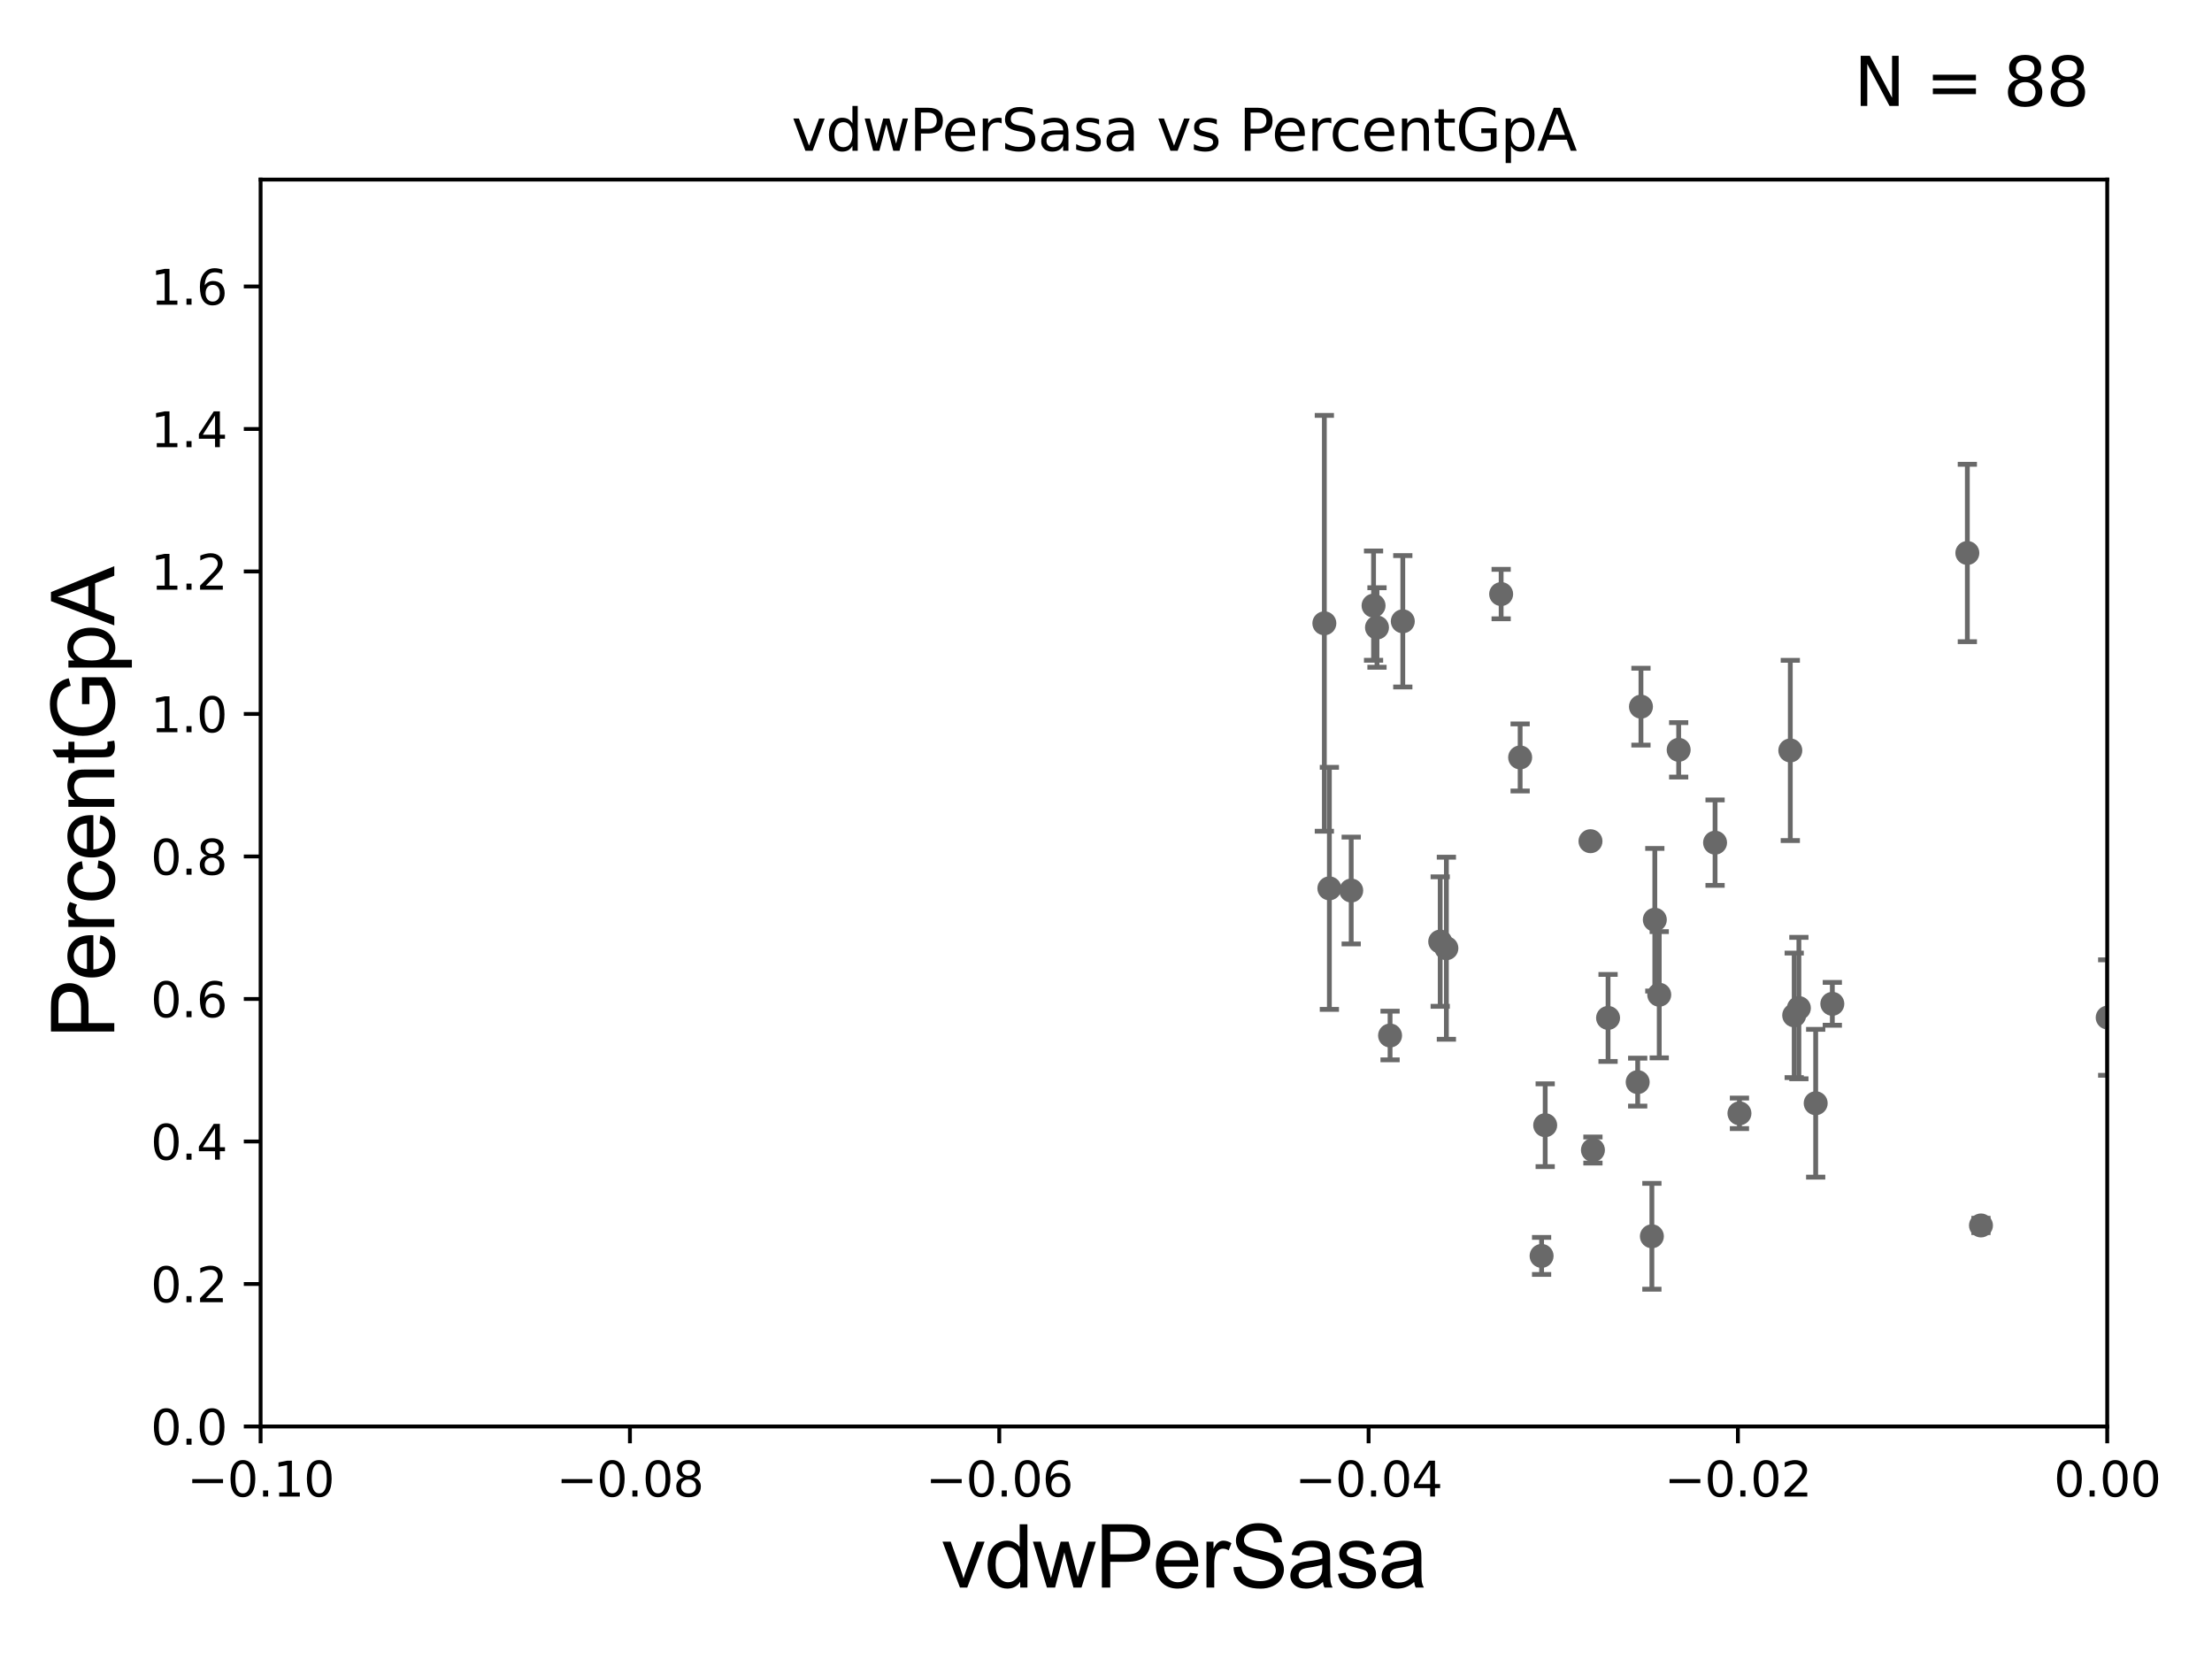 <?xml version="1.0" encoding="utf-8" standalone="no"?>
<!DOCTYPE svg PUBLIC "-//W3C//DTD SVG 1.1//EN"
  "http://www.w3.org/Graphics/SVG/1.1/DTD/svg11.dtd">
<svg xmlns:xlink="http://www.w3.org/1999/xlink" width="460.8pt" height="345.6pt" viewBox="0 0 460.8 345.6" xmlns="http://www.w3.org/2000/svg" version="1.1">
 <defs>
  <style type="text/css">*{stroke-linejoin: round; stroke-linecap: butt}</style>
 </defs>
 <g id="figure_1">
  <g id="patch_1">
   <path d="M 0 345.6 
L 460.8 345.6 
L 460.8 0 
L 0 0 
z
" style="fill: #ffffff"/>
  </g>
  <g id="axes_1">
   <g id="patch_2">
    <path d="M 54.29 297.16 
L 438.975 297.16 
L 438.975 37.411 
L 54.29 37.411 
z
" style="fill: #ffffff"/>
   </g>
   <g id="PathCollection_1">
    <defs>
     <path id="m1a7d4caa49" d="M 0 1.118 
C 0.297 1.118 0.581 1 0.791 0.791 
C 1 0.581 1.118 0.297 1.118 0 
C 1.118 -0.297 1 -0.581 0.791 -0.791 
C 0.581 -1 0.297 -1.118 0 -1.118 
C -0.297 -1.118 -0.581 -1 -0.791 -0.791 
C -1 -0.581 -1.118 -0.297 -1.118 0 
C -1.118 0.297 -1 0.581 -0.791 0.791 
C -0.581 1 -0.297 1.118 0 1.118 
z
" style="stroke: #696969"/>
    </defs>
    <g clip-path="url(#pa49e9ae54e)">
     <use xlink:href="#m1a7d4caa49" x="2513.763" y="163.235" style="fill: #696969; stroke: #696969"/>
     <use xlink:href="#m1a7d4caa49" x="345.65" y="207.222" style="fill: #696969; stroke: #696969"/>
     <use xlink:href="#m1a7d4caa49" x="6573.427" y="259.199" style="fill: #696969; stroke: #696969"/>
     <use xlink:href="#m1a7d4caa49" x="378.241" y="229.827" style="fill: #696969; stroke: #696969"/>
     <use xlink:href="#m1a7d4caa49" x="1186.252" y="278.551" style="fill: #696969; stroke: #696969"/>
     <use xlink:href="#m1a7d4caa49" x="633.446" y="268.127" style="fill: #696969; stroke: #696969"/>
     <use xlink:href="#m1a7d4caa49" x="837.781" y="250.135" style="fill: #696969; stroke: #696969"/>
     <use xlink:href="#m1a7d4caa49" x="509.512" y="226.974" style="fill: #696969; stroke: #696969"/>
     <use xlink:href="#m1a7d4caa49" x="562.268" y="262.321" style="fill: #696969; stroke: #696969"/>
     <use xlink:href="#m1a7d4caa49" x="344.729" y="191.598" style="fill: #696969; stroke: #696969"/>
     <use xlink:href="#m1a7d4caa49" x="463.481" y="241.967" style="fill: #696969; stroke: #696969"/>
     <use xlink:href="#m1a7d4caa49" x="602.923" y="193.938" style="fill: #696969; stroke: #696969"/>
     <use xlink:href="#m1a7d4caa49" x="334.989" y="212.051" style="fill: #696969; stroke: #696969"/>
     <use xlink:href="#m1a7d4caa49" x="534.186" y="257.247" style="fill: #696969; stroke: #696969"/>
     <use xlink:href="#m1a7d4caa49" x="439.072" y="211.976" style="fill: #696969; stroke: #696969"/>
     <use xlink:href="#m1a7d4caa49" x="1138.146" y="248.545" style="fill: #696969; stroke: #696969"/>
     <use xlink:href="#m1a7d4caa49" x="300.023" y="196.146" style="fill: #696969; stroke: #696969"/>
     <use xlink:href="#m1a7d4caa49" x="1697.197" y="263.636" style="fill: #696969; stroke: #696969"/>
     <use xlink:href="#m1a7d4caa49" x="19341.605" y="183.593" style="fill: #696969; stroke: #696969"/>
     <use xlink:href="#m1a7d4caa49" x="714.254" y="179.908" style="fill: #696969; stroke: #696969"/>
     <use xlink:href="#m1a7d4caa49" x="357.281" y="175.542" style="fill: #696969; stroke: #696969"/>
     <use xlink:href="#m1a7d4caa49" x="372.953" y="156.332" style="fill: #696969; stroke: #696969"/>
     <use xlink:href="#m1a7d4caa49" x="374.741" y="209.998" style="fill: #696969; stroke: #696969"/>
     <use xlink:href="#m1a7d4caa49" x="538.294" y="260.297" style="fill: #696969; stroke: #696969"/>
     <use xlink:href="#m1a7d4caa49" x="2626.316" y="247.249" style="fill: #696969; stroke: #696969"/>
     <use xlink:href="#m1a7d4caa49" x="33178.6" y="244.323" style="fill: #696969; stroke: #696969"/>
     <use xlink:href="#m1a7d4caa49" x="33178.6" y="263.84" style="fill: #696969; stroke: #696969"/>
     <use xlink:href="#m1a7d4caa49" x="2443.223" y="271.421" style="fill: #696969; stroke: #696969"/>
     <use xlink:href="#m1a7d4caa49" x="6139.967" y="262.158" style="fill: #696969; stroke: #696969"/>
     <use xlink:href="#m1a7d4caa49" x="362.358" y="231.928" style="fill: #696969; stroke: #696969"/>
     <use xlink:href="#m1a7d4caa49" x="33178.6" y="232.113" style="fill: #696969; stroke: #696969"/>
     <use xlink:href="#m1a7d4caa49" x="33178.6" y="263.282" style="fill: #696969; stroke: #696969"/>
     <use xlink:href="#m1a7d4caa49" x="1743.247" y="263.261" style="fill: #696969; stroke: #696969"/>
     <use xlink:href="#m1a7d4caa49" x="33178.6" y="264.433" style="fill: #696969; stroke: #696969"/>
     <use xlink:href="#m1a7d4caa49" x="33178.6" y="255.422" style="fill: #696969; stroke: #696969"/>
     <use xlink:href="#m1a7d4caa49" x="1004.129" y="249.414" style="fill: #696969; stroke: #696969"/>
     <use xlink:href="#m1a7d4caa49" x="33178.6" y="249.414" style="fill: #696969; stroke: #696969"/>
     <use xlink:href="#m1a7d4caa49" x="33178.6" y="243.366" style="fill: #696969; stroke: #696969"/>
     <use xlink:href="#m1a7d4caa49" x="876.866" y="243.366" style="fill: #696969; stroke: #696969"/>
     <use xlink:href="#m1a7d4caa49" x="1060.107" y="254.293" style="fill: #696969; stroke: #696969"/>
     <use xlink:href="#m1a7d4caa49" x="33178.6" y="254.345" style="fill: #696969; stroke: #696969"/>
     <use xlink:href="#m1a7d4caa49" x="33178.6" y="251.388" style="fill: #696969; stroke: #696969"/>
     <use xlink:href="#m1a7d4caa49" x="9052.518" y="251.337" style="fill: #696969; stroke: #696969"/>
     <use xlink:href="#m1a7d4caa49" x="993.267" y="275.812" style="fill: #696969; stroke: #696969"/>
     <use xlink:href="#m1a7d4caa49" x="321.143" y="261.63" style="fill: #696969; stroke: #696969"/>
     <use xlink:href="#m1a7d4caa49" x="344.117" y="257.542" style="fill: #696969; stroke: #696969"/>
     <use xlink:href="#m1a7d4caa49" x="954.657" y="253.206" style="fill: #696969; stroke: #696969"/>
     <use xlink:href="#m1a7d4caa49" x="550.567" y="166.435" style="fill: #696969; stroke: #696969"/>
     <use xlink:href="#m1a7d4caa49" x="33178.6" y="168.428" style="fill: #696969; stroke: #696969"/>
     <use xlink:href="#m1a7d4caa49" x="33178.6" y="210.276" style="fill: #696969; stroke: #696969"/>
     <use xlink:href="#m1a7d4caa49" x="381.707" y="209.115" style="fill: #696969; stroke: #696969"/>
     <use xlink:href="#m1a7d4caa49" x="8627.377" y="268.053" style="fill: #696969; stroke: #696969"/>
     <use xlink:href="#m1a7d4caa49" x="650.018" y="274.025" style="fill: #696969; stroke: #696969"/>
     <use xlink:href="#m1a7d4caa49" x="316.674" y="157.789" style="fill: #696969; stroke: #696969"/>
     <use xlink:href="#m1a7d4caa49" x="33178.6" y="166.363" style="fill: #696969; stroke: #696969"/>
     <use xlink:href="#m1a7d4caa49" x="33178.6" y="196.022" style="fill: #696969; stroke: #696969"/>
     <use xlink:href="#m1a7d4caa49" x="9501.322" y="191.818" style="fill: #696969; stroke: #696969"/>
     <use xlink:href="#m1a7d4caa49" x="331.837" y="239.572" style="fill: #696969; stroke: #696969"/>
     <use xlink:href="#m1a7d4caa49" x="286.853" y="130.72" style="fill: #696969; stroke: #696969"/>
     <use xlink:href="#m1a7d4caa49" x="12114.587" y="251.681" style="fill: #696969; stroke: #696969"/>
     <use xlink:href="#m1a7d4caa49" x="341.16" y="225.427" style="fill: #696969; stroke: #696969"/>
     <use xlink:href="#m1a7d4caa49" x="281.481" y="185.514" style="fill: #696969; stroke: #696969"/>
     <use xlink:href="#m1a7d4caa49" x="3471.258" y="134.451" style="fill: #696969; stroke: #696969"/>
     <use xlink:href="#m1a7d4caa49" x="2049.655" y="153.76" style="fill: #696969; stroke: #696969"/>
     <use xlink:href="#m1a7d4caa49" x="292.228" y="129.427" style="fill: #696969; stroke: #696969"/>
     <use xlink:href="#m1a7d4caa49" x="331.326" y="175.238" style="fill: #696969; stroke: #696969"/>
     <use xlink:href="#m1a7d4caa49" x="289.577" y="215.715" style="fill: #696969; stroke: #696969"/>
     <use xlink:href="#m1a7d4caa49" x="1064.323" y="186.085" style="fill: #696969; stroke: #696969"/>
     <use xlink:href="#m1a7d4caa49" x="1434.81" y="251.538" style="fill: #696969; stroke: #696969"/>
     <use xlink:href="#m1a7d4caa49" x="409.834" y="115.196" style="fill: #696969; stroke: #696969"/>
     <use xlink:href="#m1a7d4caa49" x="494.229" y="152.266" style="fill: #696969; stroke: #696969"/>
     <use xlink:href="#m1a7d4caa49" x="1529.006" y="145.526" style="fill: #696969; stroke: #696969"/>
     <use xlink:href="#m1a7d4caa49" x="321.891" y="234.402" style="fill: #696969; stroke: #696969"/>
     <use xlink:href="#m1a7d4caa49" x="33178.6" y="234.374" style="fill: #696969; stroke: #696969"/>
     <use xlink:href="#m1a7d4caa49" x="33178.6" y="123.797" style="fill: #696969; stroke: #696969"/>
     <use xlink:href="#m1a7d4caa49" x="312.716" y="123.755" style="fill: #696969; stroke: #696969"/>
     <use xlink:href="#m1a7d4caa49" x="22511.984" y="173.206" style="fill: #696969; stroke: #696969"/>
     <use xlink:href="#m1a7d4caa49" x="341.841" y="147.21" style="fill: #696969; stroke: #696969"/>
     <use xlink:href="#m1a7d4caa49" x="470.177" y="202.666" style="fill: #696969; stroke: #696969"/>
     <use xlink:href="#m1a7d4caa49" x="933.383" y="173.521" style="fill: #696969; stroke: #696969"/>
     <use xlink:href="#m1a7d4caa49" x="373.765" y="211.513" style="fill: #696969; stroke: #696969"/>
     <use xlink:href="#m1a7d4caa49" x="1353.907" y="277.915" style="fill: #696969; stroke: #696969"/>
     <use xlink:href="#m1a7d4caa49" x="33178.6" y="252.299" style="fill: #696969; stroke: #696969"/>
     <use xlink:href="#m1a7d4caa49" x="33178.6" y="190.444" style="fill: #696969; stroke: #696969"/>
     <use xlink:href="#m1a7d4caa49" x="301.309" y="197.533" style="fill: #696969; stroke: #696969"/>
     <use xlink:href="#m1a7d4caa49" x="466.018" y="136.023" style="fill: #696969; stroke: #696969"/>
     <use xlink:href="#m1a7d4caa49" x="412.672" y="255.285" style="fill: #696969; stroke: #696969"/>
     <use xlink:href="#m1a7d4caa49" x="286.137" y="126.165" style="fill: #696969; stroke: #696969"/>
     <use xlink:href="#m1a7d4caa49" x="276.933" y="185.062" style="fill: #696969; stroke: #696969"/>
     <use xlink:href="#m1a7d4caa49" x="349.698" y="156.205" style="fill: #696969; stroke: #696969"/>
     <use xlink:href="#m1a7d4caa49" x="9828.716" y="168.917" style="fill: #696969; stroke: #696969"/>
     <use xlink:href="#m1a7d4caa49" x="275.887" y="129.845" style="fill: #696969; stroke: #696969"/>
    </g>
   </g>
   <g id="matplotlib.axis_1">
    <g id="xtick_1">
     <g id="line2d_1">
      <defs>
       <path id="m9ade2bc54b" d="M 0 0 
L 0 3.5 
" style="stroke: #000000; stroke-width: 0.8"/>
      </defs>
      <g>
       <use xlink:href="#m9ade2bc54b" x="54.29" y="297.16" style="stroke: #000000; stroke-width: 0.8"/>
      </g>
     </g>
     <g id="text_1">
      <!-- −0.10 -->
      <g transform="translate(38.967 311.758)scale(0.1 -0.1)">
       <defs>
        <path id="DejaVuSans-2212" d="M 678 2272 
L 4684 2272 
L 4684 1741 
L 678 1741 
L 678 2272 
z
" transform="scale(0.016)"/>
        <path id="DejaVuSans-30" d="M 2034 4250 
Q 1547 4250 1301 3770 
Q 1056 3291 1056 2328 
Q 1056 1369 1301 889 
Q 1547 409 2034 409 
Q 2525 409 2770 889 
Q 3016 1369 3016 2328 
Q 3016 3291 2770 3770 
Q 2525 4250 2034 4250 
z
M 2034 4750 
Q 2819 4750 3233 4129 
Q 3647 3509 3647 2328 
Q 3647 1150 3233 529 
Q 2819 -91 2034 -91 
Q 1250 -91 836 529 
Q 422 1150 422 2328 
Q 422 3509 836 4129 
Q 1250 4750 2034 4750 
z
" transform="scale(0.016)"/>
        <path id="DejaVuSans-2e" d="M 684 794 
L 1344 794 
L 1344 0 
L 684 0 
L 684 794 
z
" transform="scale(0.016)"/>
        <path id="DejaVuSans-31" d="M 794 531 
L 1825 531 
L 1825 4091 
L 703 3866 
L 703 4441 
L 1819 4666 
L 2450 4666 
L 2450 531 
L 3481 531 
L 3481 0 
L 794 0 
L 794 531 
z
" transform="scale(0.016)"/>
       </defs>
       <use xlink:href="#DejaVuSans-2212"/>
       <use xlink:href="#DejaVuSans-30" x="83.789"/>
       <use xlink:href="#DejaVuSans-2e" x="147.412"/>
       <use xlink:href="#DejaVuSans-31" x="179.199"/>
       <use xlink:href="#DejaVuSans-30" x="242.822"/>
      </g>
     </g>
    </g>
    <g id="xtick_2">
     <g id="line2d_2">
      <g>
       <use xlink:href="#m9ade2bc54b" x="131.227" y="297.16" style="stroke: #000000; stroke-width: 0.8"/>
      </g>
     </g>
     <g id="text_2">
      <!-- −0.08 -->
      <g transform="translate(115.904 311.758)scale(0.1 -0.1)">
       <defs>
        <path id="DejaVuSans-38" d="M 2034 2216 
Q 1584 2216 1326 1975 
Q 1069 1734 1069 1313 
Q 1069 891 1326 650 
Q 1584 409 2034 409 
Q 2484 409 2743 651 
Q 3003 894 3003 1313 
Q 3003 1734 2745 1975 
Q 2488 2216 2034 2216 
z
M 1403 2484 
Q 997 2584 770 2862 
Q 544 3141 544 3541 
Q 544 4100 942 4425 
Q 1341 4750 2034 4750 
Q 2731 4750 3128 4425 
Q 3525 4100 3525 3541 
Q 3525 3141 3298 2862 
Q 3072 2584 2669 2484 
Q 3125 2378 3379 2068 
Q 3634 1759 3634 1313 
Q 3634 634 3220 271 
Q 2806 -91 2034 -91 
Q 1263 -91 848 271 
Q 434 634 434 1313 
Q 434 1759 690 2068 
Q 947 2378 1403 2484 
z
M 1172 3481 
Q 1172 3119 1398 2916 
Q 1625 2713 2034 2713 
Q 2441 2713 2670 2916 
Q 2900 3119 2900 3481 
Q 2900 3844 2670 4047 
Q 2441 4250 2034 4250 
Q 1625 4250 1398 4047 
Q 1172 3844 1172 3481 
z
" transform="scale(0.016)"/>
       </defs>
       <use xlink:href="#DejaVuSans-2212"/>
       <use xlink:href="#DejaVuSans-30" x="83.789"/>
       <use xlink:href="#DejaVuSans-2e" x="147.412"/>
       <use xlink:href="#DejaVuSans-30" x="179.199"/>
       <use xlink:href="#DejaVuSans-38" x="242.822"/>
      </g>
     </g>
    </g>
    <g id="xtick_3">
     <g id="line2d_3">
      <g>
       <use xlink:href="#m9ade2bc54b" x="208.164" y="297.16" style="stroke: #000000; stroke-width: 0.8"/>
      </g>
     </g>
     <g id="text_3">
      <!-- −0.06 -->
      <g transform="translate(192.841 311.758)scale(0.1 -0.1)">
       <defs>
        <path id="DejaVuSans-36" d="M 2113 2584 
Q 1688 2584 1439 2293 
Q 1191 2003 1191 1497 
Q 1191 994 1439 701 
Q 1688 409 2113 409 
Q 2538 409 2786 701 
Q 3034 994 3034 1497 
Q 3034 2003 2786 2293 
Q 2538 2584 2113 2584 
z
M 3366 4563 
L 3366 3988 
Q 3128 4100 2886 4159 
Q 2644 4219 2406 4219 
Q 1781 4219 1451 3797 
Q 1122 3375 1075 2522 
Q 1259 2794 1537 2939 
Q 1816 3084 2150 3084 
Q 2853 3084 3261 2657 
Q 3669 2231 3669 1497 
Q 3669 778 3244 343 
Q 2819 -91 2113 -91 
Q 1303 -91 875 529 
Q 447 1150 447 2328 
Q 447 3434 972 4092 
Q 1497 4750 2381 4750 
Q 2619 4750 2861 4703 
Q 3103 4656 3366 4563 
z
" transform="scale(0.016)"/>
       </defs>
       <use xlink:href="#DejaVuSans-2212"/>
       <use xlink:href="#DejaVuSans-30" x="83.789"/>
       <use xlink:href="#DejaVuSans-2e" x="147.412"/>
       <use xlink:href="#DejaVuSans-30" x="179.199"/>
       <use xlink:href="#DejaVuSans-36" x="242.822"/>
      </g>
     </g>
    </g>
    <g id="xtick_4">
     <g id="line2d_4">
      <g>
       <use xlink:href="#m9ade2bc54b" x="285.101" y="297.16" style="stroke: #000000; stroke-width: 0.8"/>
      </g>
     </g>
     <g id="text_4">
      <!-- −0.04 -->
      <g transform="translate(269.778 311.758)scale(0.1 -0.1)">
       <defs>
        <path id="DejaVuSans-34" d="M 2419 4116 
L 825 1625 
L 2419 1625 
L 2419 4116 
z
M 2253 4666 
L 3047 4666 
L 3047 1625 
L 3713 1625 
L 3713 1100 
L 3047 1100 
L 3047 0 
L 2419 0 
L 2419 1100 
L 313 1100 
L 313 1709 
L 2253 4666 
z
" transform="scale(0.016)"/>
       </defs>
       <use xlink:href="#DejaVuSans-2212"/>
       <use xlink:href="#DejaVuSans-30" x="83.789"/>
       <use xlink:href="#DejaVuSans-2e" x="147.412"/>
       <use xlink:href="#DejaVuSans-30" x="179.199"/>
       <use xlink:href="#DejaVuSans-34" x="242.822"/>
      </g>
     </g>
    </g>
    <g id="xtick_5">
     <g id="line2d_5">
      <g>
       <use xlink:href="#m9ade2bc54b" x="362.038" y="297.16" style="stroke: #000000; stroke-width: 0.8"/>
      </g>
     </g>
     <g id="text_5">
      <!-- −0.02 -->
      <g transform="translate(346.715 311.758)scale(0.1 -0.1)">
       <defs>
        <path id="DejaVuSans-32" d="M 1228 531 
L 3431 531 
L 3431 0 
L 469 0 
L 469 531 
Q 828 903 1448 1529 
Q 2069 2156 2228 2338 
Q 2531 2678 2651 2914 
Q 2772 3150 2772 3378 
Q 2772 3750 2511 3984 
Q 2250 4219 1831 4219 
Q 1534 4219 1204 4116 
Q 875 4013 500 3803 
L 500 4441 
Q 881 4594 1212 4672 
Q 1544 4750 1819 4750 
Q 2544 4750 2975 4387 
Q 3406 4025 3406 3419 
Q 3406 3131 3298 2873 
Q 3191 2616 2906 2266 
Q 2828 2175 2409 1742 
Q 1991 1309 1228 531 
z
" transform="scale(0.016)"/>
       </defs>
       <use xlink:href="#DejaVuSans-2212"/>
       <use xlink:href="#DejaVuSans-30" x="83.789"/>
       <use xlink:href="#DejaVuSans-2e" x="147.412"/>
       <use xlink:href="#DejaVuSans-30" x="179.199"/>
       <use xlink:href="#DejaVuSans-32" x="242.822"/>
      </g>
     </g>
    </g>
    <g id="xtick_6">
     <g id="line2d_6">
      <g>
       <use xlink:href="#m9ade2bc54b" x="438.975" y="297.16" style="stroke: #000000; stroke-width: 0.8"/>
      </g>
     </g>
     <g id="text_6">
      <!-- 0.00 -->
      <g transform="translate(427.842 311.758)scale(0.1 -0.1)">
       <use xlink:href="#DejaVuSans-30"/>
       <use xlink:href="#DejaVuSans-2e" x="63.623"/>
       <use xlink:href="#DejaVuSans-30" x="95.41"/>
       <use xlink:href="#DejaVuSans-30" x="159.033"/>
      </g>
     </g>
    </g>
    <g id="text_7">
     <!-- vdwPerSasa -->
     <g transform="translate(196.11 330.722)scale(0.18 -0.18)">
      <defs>
       <path id="ArialMT-76" d="M 1344 0 
L 81 3319 
L 675 3319 
L 1388 1331 
Q 1503 1009 1600 663 
Q 1675 925 1809 1294 
L 2547 3319 
L 3125 3319 
L 1869 0 
L 1344 0 
z
" transform="scale(0.016)"/>
       <path id="ArialMT-64" d="M 2575 0 
L 2575 419 
Q 2259 -75 1647 -75 
Q 1250 -75 917 144 
Q 584 363 401 755 
Q 219 1147 219 1656 
Q 219 2153 384 2558 
Q 550 2963 881 3178 
Q 1213 3394 1622 3394 
Q 1922 3394 2156 3267 
Q 2391 3141 2538 2938 
L 2538 4581 
L 3097 4581 
L 3097 0 
L 2575 0 
z
M 797 1656 
Q 797 1019 1065 703 
Q 1334 388 1700 388 
Q 2069 388 2326 689 
Q 2584 991 2584 1609 
Q 2584 2291 2321 2609 
Q 2059 2928 1675 2928 
Q 1300 2928 1048 2622 
Q 797 2316 797 1656 
z
" transform="scale(0.016)"/>
       <path id="ArialMT-77" d="M 1034 0 
L 19 3319 
L 600 3319 
L 1128 1403 
L 1325 691 
Q 1338 744 1497 1375 
L 2025 3319 
L 2603 3319 
L 3100 1394 
L 3266 759 
L 3456 1400 
L 4025 3319 
L 4572 3319 
L 3534 0 
L 2950 0 
L 2422 1988 
L 2294 2553 
L 1622 0 
L 1034 0 
z
" transform="scale(0.016)"/>
       <path id="ArialMT-50" d="M 494 0 
L 494 4581 
L 2222 4581 
Q 2678 4581 2919 4538 
Q 3256 4481 3484 4323 
Q 3713 4166 3852 3881 
Q 3991 3597 3991 3256 
Q 3991 2672 3619 2267 
Q 3247 1863 2275 1863 
L 1100 1863 
L 1100 0 
L 494 0 
z
M 1100 2403 
L 2284 2403 
Q 2872 2403 3119 2622 
Q 3366 2841 3366 3238 
Q 3366 3525 3220 3729 
Q 3075 3934 2838 4000 
Q 2684 4041 2272 4041 
L 1100 4041 
L 1100 2403 
z
" transform="scale(0.016)"/>
       <path id="ArialMT-65" d="M 2694 1069 
L 3275 997 
Q 3138 488 2766 206 
Q 2394 -75 1816 -75 
Q 1088 -75 661 373 
Q 234 822 234 1631 
Q 234 2469 665 2931 
Q 1097 3394 1784 3394 
Q 2450 3394 2872 2941 
Q 3294 2488 3294 1666 
Q 3294 1616 3291 1516 
L 816 1516 
Q 847 969 1125 678 
Q 1403 388 1819 388 
Q 2128 388 2347 550 
Q 2566 713 2694 1069 
z
M 847 1978 
L 2700 1978 
Q 2663 2397 2488 2606 
Q 2219 2931 1791 2931 
Q 1403 2931 1139 2672 
Q 875 2413 847 1978 
z
" transform="scale(0.016)"/>
       <path id="ArialMT-72" d="M 416 0 
L 416 3319 
L 922 3319 
L 922 2816 
Q 1116 3169 1280 3281 
Q 1444 3394 1641 3394 
Q 1925 3394 2219 3213 
L 2025 2691 
Q 1819 2813 1613 2813 
Q 1428 2813 1281 2702 
Q 1134 2591 1072 2394 
Q 978 2094 978 1738 
L 978 0 
L 416 0 
z
" transform="scale(0.016)"/>
       <path id="ArialMT-53" d="M 288 1472 
L 859 1522 
Q 900 1178 1048 958 
Q 1197 738 1509 602 
Q 1822 466 2213 466 
Q 2559 466 2825 569 
Q 3091 672 3220 851 
Q 3350 1031 3350 1244 
Q 3350 1459 3225 1620 
Q 3100 1781 2813 1891 
Q 2628 1963 1997 2114 
Q 1366 2266 1113 2400 
Q 784 2572 623 2826 
Q 463 3081 463 3397 
Q 463 3744 659 4045 
Q 856 4347 1234 4503 
Q 1613 4659 2075 4659 
Q 2584 4659 2973 4495 
Q 3363 4331 3572 4012 
Q 3781 3694 3797 3291 
L 3216 3247 
Q 3169 3681 2898 3903 
Q 2628 4125 2100 4125 
Q 1550 4125 1298 3923 
Q 1047 3722 1047 3438 
Q 1047 3191 1225 3031 
Q 1400 2872 2139 2705 
Q 2878 2538 3153 2413 
Q 3553 2228 3743 1945 
Q 3934 1663 3934 1294 
Q 3934 928 3725 604 
Q 3516 281 3123 101 
Q 2731 -78 2241 -78 
Q 1619 -78 1198 103 
Q 778 284 539 648 
Q 300 1013 288 1472 
z
" transform="scale(0.016)"/>
       <path id="ArialMT-61" d="M 2588 409 
Q 2275 144 1986 34 
Q 1697 -75 1366 -75 
Q 819 -75 525 192 
Q 231 459 231 875 
Q 231 1119 342 1320 
Q 453 1522 633 1644 
Q 813 1766 1038 1828 
Q 1203 1872 1538 1913 
Q 2219 1994 2541 2106 
Q 2544 2222 2544 2253 
Q 2544 2597 2384 2738 
Q 2169 2928 1744 2928 
Q 1347 2928 1158 2789 
Q 969 2650 878 2297 
L 328 2372 
Q 403 2725 575 2942 
Q 747 3159 1072 3276 
Q 1397 3394 1825 3394 
Q 2250 3394 2515 3294 
Q 2781 3194 2906 3042 
Q 3031 2891 3081 2659 
Q 3109 2516 3109 2141 
L 3109 1391 
Q 3109 606 3145 398 
Q 3181 191 3288 0 
L 2700 0 
Q 2613 175 2588 409 
z
M 2541 1666 
Q 2234 1541 1622 1453 
Q 1275 1403 1131 1340 
Q 988 1278 909 1158 
Q 831 1038 831 891 
Q 831 666 1001 516 
Q 1172 366 1500 366 
Q 1825 366 2078 508 
Q 2331 650 2450 897 
Q 2541 1088 2541 1459 
L 2541 1666 
z
" transform="scale(0.016)"/>
       <path id="ArialMT-73" d="M 197 991 
L 753 1078 
Q 800 744 1014 566 
Q 1228 388 1613 388 
Q 2000 388 2187 545 
Q 2375 703 2375 916 
Q 2375 1106 2209 1216 
Q 2094 1291 1634 1406 
Q 1016 1563 777 1677 
Q 538 1791 414 1992 
Q 291 2194 291 2438 
Q 291 2659 392 2848 
Q 494 3038 669 3163 
Q 800 3259 1026 3326 
Q 1253 3394 1513 3394 
Q 1903 3394 2198 3281 
Q 2494 3169 2634 2976 
Q 2775 2784 2828 2463 
L 2278 2388 
Q 2241 2644 2061 2787 
Q 1881 2931 1553 2931 
Q 1166 2931 1000 2803 
Q 834 2675 834 2503 
Q 834 2394 903 2306 
Q 972 2216 1119 2156 
Q 1203 2125 1616 2013 
Q 2213 1853 2448 1751 
Q 2684 1650 2818 1456 
Q 2953 1263 2953 975 
Q 2953 694 2789 445 
Q 2625 197 2315 61 
Q 2006 -75 1616 -75 
Q 969 -75 630 194 
Q 291 463 197 991 
z
" transform="scale(0.016)"/>
      </defs>
      <use xlink:href="#ArialMT-76"/>
      <use xlink:href="#ArialMT-64" x="50"/>
      <use xlink:href="#ArialMT-77" x="105.615"/>
      <use xlink:href="#ArialMT-50" x="177.832"/>
      <use xlink:href="#ArialMT-65" x="244.531"/>
      <use xlink:href="#ArialMT-72" x="300.146"/>
      <use xlink:href="#ArialMT-53" x="333.447"/>
      <use xlink:href="#ArialMT-61" x="400.146"/>
      <use xlink:href="#ArialMT-73" x="455.762"/>
      <use xlink:href="#ArialMT-61" x="505.762"/>
     </g>
    </g>
   </g>
   <g id="matplotlib.axis_2">
    <g id="ytick_1">
     <g id="line2d_7">
      <defs>
       <path id="m7b94cae5a9" d="M 0 0 
L -3.5 0 
" style="stroke: #000000; stroke-width: 0.8"/>
      </defs>
      <g>
       <use xlink:href="#m7b94cae5a9" x="54.29" y="297.16" style="stroke: #000000; stroke-width: 0.8"/>
      </g>
     </g>
     <g id="text_8">
      <!-- 0.0 -->
      <g transform="translate(31.387 300.959)scale(0.1 -0.1)">
       <use xlink:href="#DejaVuSans-30"/>
       <use xlink:href="#DejaVuSans-2e" x="63.623"/>
       <use xlink:href="#DejaVuSans-30" x="95.41"/>
      </g>
     </g>
    </g>
    <g id="ytick_2">
     <g id="line2d_8">
      <g>
       <use xlink:href="#m7b94cae5a9" x="54.29" y="267.474" style="stroke: #000000; stroke-width: 0.8"/>
      </g>
     </g>
     <g id="text_9">
      <!-- 0.2 -->
      <g transform="translate(31.387 271.274)scale(0.1 -0.1)">
       <use xlink:href="#DejaVuSans-30"/>
       <use xlink:href="#DejaVuSans-2e" x="63.623"/>
       <use xlink:href="#DejaVuSans-32" x="95.41"/>
      </g>
     </g>
    </g>
    <g id="ytick_3">
     <g id="line2d_9">
      <g>
       <use xlink:href="#m7b94cae5a9" x="54.29" y="237.789" style="stroke: #000000; stroke-width: 0.8"/>
      </g>
     </g>
     <g id="text_10">
      <!-- 0.4 -->
      <g transform="translate(31.387 241.588)scale(0.1 -0.1)">
       <use xlink:href="#DejaVuSans-30"/>
       <use xlink:href="#DejaVuSans-2e" x="63.623"/>
       <use xlink:href="#DejaVuSans-34" x="95.41"/>
      </g>
     </g>
    </g>
    <g id="ytick_4">
     <g id="line2d_10">
      <g>
       <use xlink:href="#m7b94cae5a9" x="54.29" y="208.103" style="stroke: #000000; stroke-width: 0.8"/>
      </g>
     </g>
     <g id="text_11">
      <!-- 0.6 -->
      <g transform="translate(31.387 211.902)scale(0.1 -0.1)">
       <use xlink:href="#DejaVuSans-30"/>
       <use xlink:href="#DejaVuSans-2e" x="63.623"/>
       <use xlink:href="#DejaVuSans-36" x="95.41"/>
      </g>
     </g>
    </g>
    <g id="ytick_5">
     <g id="line2d_11">
      <g>
       <use xlink:href="#m7b94cae5a9" x="54.29" y="178.418" style="stroke: #000000; stroke-width: 0.8"/>
      </g>
     </g>
     <g id="text_12">
      <!-- 0.8 -->
      <g transform="translate(31.387 182.217)scale(0.1 -0.1)">
       <use xlink:href="#DejaVuSans-30"/>
       <use xlink:href="#DejaVuSans-2e" x="63.623"/>
       <use xlink:href="#DejaVuSans-38" x="95.41"/>
      </g>
     </g>
    </g>
    <g id="ytick_6">
     <g id="line2d_12">
      <g>
       <use xlink:href="#m7b94cae5a9" x="54.29" y="148.732" style="stroke: #000000; stroke-width: 0.8"/>
      </g>
     </g>
     <g id="text_13">
      <!-- 1.0 -->
      <g transform="translate(31.387 152.531)scale(0.1 -0.1)">
       <use xlink:href="#DejaVuSans-31"/>
       <use xlink:href="#DejaVuSans-2e" x="63.623"/>
       <use xlink:href="#DejaVuSans-30" x="95.41"/>
      </g>
     </g>
    </g>
    <g id="ytick_7">
     <g id="line2d_13">
      <g>
       <use xlink:href="#m7b94cae5a9" x="54.29" y="119.047" style="stroke: #000000; stroke-width: 0.8"/>
      </g>
     </g>
     <g id="text_14">
      <!-- 1.2 -->
      <g transform="translate(31.387 122.846)scale(0.1 -0.1)">
       <use xlink:href="#DejaVuSans-31"/>
       <use xlink:href="#DejaVuSans-2e" x="63.623"/>
       <use xlink:href="#DejaVuSans-32" x="95.41"/>
      </g>
     </g>
    </g>
    <g id="ytick_8">
     <g id="line2d_14">
      <g>
       <use xlink:href="#m7b94cae5a9" x="54.29" y="89.361" style="stroke: #000000; stroke-width: 0.8"/>
      </g>
     </g>
     <g id="text_15">
      <!-- 1.4 -->
      <g transform="translate(31.387 93.16)scale(0.1 -0.1)">
       <use xlink:href="#DejaVuSans-31"/>
       <use xlink:href="#DejaVuSans-2e" x="63.623"/>
       <use xlink:href="#DejaVuSans-34" x="95.41"/>
      </g>
     </g>
    </g>
    <g id="ytick_9">
     <g id="line2d_15">
      <g>
       <use xlink:href="#m7b94cae5a9" x="54.29" y="59.675" style="stroke: #000000; stroke-width: 0.8"/>
      </g>
     </g>
     <g id="text_16">
      <!-- 1.6 -->
      <g transform="translate(31.387 63.475)scale(0.1 -0.1)">
       <use xlink:href="#DejaVuSans-31"/>
       <use xlink:href="#DejaVuSans-2e" x="63.623"/>
       <use xlink:href="#DejaVuSans-36" x="95.41"/>
      </g>
     </g>
    </g>
    <g id="text_17">
     <!-- PercentGpA -->
     <g transform="translate(23.809 216.309)rotate(-90)scale(0.18 -0.18)">
      <defs>
       <path id="ArialMT-63" d="M 2588 1216 
L 3141 1144 
Q 3050 572 2676 248 
Q 2303 -75 1759 -75 
Q 1078 -75 664 370 
Q 250 816 250 1647 
Q 250 2184 428 2587 
Q 606 2991 970 3192 
Q 1334 3394 1763 3394 
Q 2303 3394 2647 3120 
Q 2991 2847 3088 2344 
L 2541 2259 
Q 2463 2594 2264 2762 
Q 2066 2931 1784 2931 
Q 1359 2931 1093 2626 
Q 828 2322 828 1663 
Q 828 994 1084 691 
Q 1341 388 1753 388 
Q 2084 388 2306 591 
Q 2528 794 2588 1216 
z
" transform="scale(0.016)"/>
       <path id="ArialMT-6e" d="M 422 0 
L 422 3319 
L 928 3319 
L 928 2847 
Q 1294 3394 1984 3394 
Q 2284 3394 2536 3286 
Q 2788 3178 2913 3003 
Q 3038 2828 3088 2588 
Q 3119 2431 3119 2041 
L 3119 0 
L 2556 0 
L 2556 2019 
Q 2556 2363 2490 2533 
Q 2425 2703 2258 2804 
Q 2091 2906 1866 2906 
Q 1506 2906 1245 2678 
Q 984 2450 984 1813 
L 984 0 
L 422 0 
z
" transform="scale(0.016)"/>
       <path id="ArialMT-74" d="M 1650 503 
L 1731 6 
Q 1494 -44 1306 -44 
Q 1000 -44 831 53 
Q 663 150 594 308 
Q 525 466 525 972 
L 525 2881 
L 113 2881 
L 113 3319 
L 525 3319 
L 525 4141 
L 1084 4478 
L 1084 3319 
L 1650 3319 
L 1650 2881 
L 1084 2881 
L 1084 941 
Q 1084 700 1114 631 
Q 1144 563 1211 522 
Q 1278 481 1403 481 
Q 1497 481 1650 503 
z
" transform="scale(0.016)"/>
       <path id="ArialMT-47" d="M 2638 1797 
L 2638 2334 
L 4578 2338 
L 4578 638 
Q 4131 281 3656 101 
Q 3181 -78 2681 -78 
Q 2006 -78 1454 211 
Q 903 500 622 1047 
Q 341 1594 341 2269 
Q 341 2938 620 3517 
Q 900 4097 1425 4378 
Q 1950 4659 2634 4659 
Q 3131 4659 3532 4498 
Q 3934 4338 4162 4050 
Q 4391 3763 4509 3300 
L 3963 3150 
Q 3859 3500 3706 3700 
Q 3553 3900 3268 4020 
Q 2984 4141 2638 4141 
Q 2222 4141 1919 4014 
Q 1616 3888 1430 3681 
Q 1244 3475 1141 3228 
Q 966 2803 966 2306 
Q 966 1694 1177 1281 
Q 1388 869 1791 669 
Q 2194 469 2647 469 
Q 3041 469 3416 620 
Q 3791 772 3984 944 
L 3984 1797 
L 2638 1797 
z
" transform="scale(0.016)"/>
       <path id="ArialMT-70" d="M 422 -1272 
L 422 3319 
L 934 3319 
L 934 2888 
Q 1116 3141 1344 3267 
Q 1572 3394 1897 3394 
Q 2322 3394 2647 3175 
Q 2972 2956 3137 2557 
Q 3303 2159 3303 1684 
Q 3303 1175 3120 767 
Q 2938 359 2589 142 
Q 2241 -75 1856 -75 
Q 1575 -75 1351 44 
Q 1128 163 984 344 
L 984 -1272 
L 422 -1272 
z
M 931 1641 
Q 931 1000 1190 694 
Q 1450 388 1819 388 
Q 2194 388 2461 705 
Q 2728 1022 2728 1688 
Q 2728 2322 2467 2637 
Q 2206 2953 1844 2953 
Q 1484 2953 1207 2617 
Q 931 2281 931 1641 
z
" transform="scale(0.016)"/>
       <path id="ArialMT-41" d="M -9 0 
L 1750 4581 
L 2403 4581 
L 4278 0 
L 3588 0 
L 3053 1388 
L 1138 1388 
L 634 0 
L -9 0 
z
M 1313 1881 
L 2866 1881 
L 2388 3150 
Q 2169 3728 2063 4100 
Q 1975 3659 1816 3225 
L 1313 1881 
z
" transform="scale(0.016)"/>
      </defs>
      <use xlink:href="#ArialMT-50"/>
      <use xlink:href="#ArialMT-65" x="66.699"/>
      <use xlink:href="#ArialMT-72" x="122.314"/>
      <use xlink:href="#ArialMT-63" x="155.615"/>
      <use xlink:href="#ArialMT-65" x="205.615"/>
      <use xlink:href="#ArialMT-6e" x="261.23"/>
      <use xlink:href="#ArialMT-74" x="316.846"/>
      <use xlink:href="#ArialMT-47" x="344.629"/>
      <use xlink:href="#ArialMT-70" x="422.412"/>
      <use xlink:href="#ArialMT-41" x="478.027"/>
     </g>
    </g>
   </g>
   <g id="LineCollection_1">
    <path clip-path="url(#pa49e9ae54e)" style="fill: none; stroke: #696969"/>
    <path d="M 345.65 220.374 
L 345.65 194.071 
" clip-path="url(#pa49e9ae54e)" style="fill: none; stroke: #696969"/>
    <path clip-path="url(#pa49e9ae54e)" style="fill: none; stroke: #696969"/>
    <path d="M 378.241 245.221 
L 378.241 214.433 
" clip-path="url(#pa49e9ae54e)" style="fill: none; stroke: #696969"/>
    <path clip-path="url(#pa49e9ae54e)" style="fill: none; stroke: #696969"/>
    <path clip-path="url(#pa49e9ae54e)" style="fill: none; stroke: #696969"/>
    <path clip-path="url(#pa49e9ae54e)" style="fill: none; stroke: #696969"/>
    <path clip-path="url(#pa49e9ae54e)" style="fill: none; stroke: #696969"/>
    <path clip-path="url(#pa49e9ae54e)" style="fill: none; stroke: #696969"/>
    <path d="M 344.729 206.45 
L 344.729 176.746 
" clip-path="url(#pa49e9ae54e)" style="fill: none; stroke: #696969"/>
    <path clip-path="url(#pa49e9ae54e)" style="fill: none; stroke: #696969"/>
    <path clip-path="url(#pa49e9ae54e)" style="fill: none; stroke: #696969"/>
    <path d="M 334.989 221.113 
L 334.989 202.988 
" clip-path="url(#pa49e9ae54e)" style="fill: none; stroke: #696969"/>
    <path clip-path="url(#pa49e9ae54e)" style="fill: none; stroke: #696969"/>
    <path d="M 439.072 224.001 
L 439.072 199.95 
" clip-path="url(#pa49e9ae54e)" style="fill: none; stroke: #696969"/>
    <path clip-path="url(#pa49e9ae54e)" style="fill: none; stroke: #696969"/>
    <path d="M 300.023 209.633 
L 300.023 182.658 
" clip-path="url(#pa49e9ae54e)" style="fill: none; stroke: #696969"/>
    <path clip-path="url(#pa49e9ae54e)" style="fill: none; stroke: #696969"/>
    <path clip-path="url(#pa49e9ae54e)" style="fill: none; stroke: #696969"/>
    <path clip-path="url(#pa49e9ae54e)" style="fill: none; stroke: #696969"/>
    <path d="M 357.281 184.439 
L 357.281 166.645 
" clip-path="url(#pa49e9ae54e)" style="fill: none; stroke: #696969"/>
    <path d="M 372.953 175.104 
L 372.953 137.561 
" clip-path="url(#pa49e9ae54e)" style="fill: none; stroke: #696969"/>
    <path d="M 374.741 224.727 
L 374.741 195.269 
" clip-path="url(#pa49e9ae54e)" style="fill: none; stroke: #696969"/>
    <path clip-path="url(#pa49e9ae54e)" style="fill: none; stroke: #696969"/>
    <path clip-path="url(#pa49e9ae54e)" style="fill: none; stroke: #696969"/>
    <path clip-path="url(#pa49e9ae54e)" style="fill: none; stroke: #696969"/>
    <path clip-path="url(#pa49e9ae54e)" style="fill: none; stroke: #696969"/>
    <path clip-path="url(#pa49e9ae54e)" style="fill: none; stroke: #696969"/>
    <path d="M 362.358 235.106 
L 362.358 228.749 
" clip-path="url(#pa49e9ae54e)" style="fill: none; stroke: #696969"/>
    <path clip-path="url(#pa49e9ae54e)" style="fill: none; stroke: #696969"/>
    <path clip-path="url(#pa49e9ae54e)" style="fill: none; stroke: #696969"/>
    <path clip-path="url(#pa49e9ae54e)" style="fill: none; stroke: #696969"/>
    <path clip-path="url(#pa49e9ae54e)" style="fill: none; stroke: #696969"/>
    <path clip-path="url(#pa49e9ae54e)" style="fill: none; stroke: #696969"/>
    <path clip-path="url(#pa49e9ae54e)" style="fill: none; stroke: #696969"/>
    <path clip-path="url(#pa49e9ae54e)" style="fill: none; stroke: #696969"/>
    <path clip-path="url(#pa49e9ae54e)" style="fill: none; stroke: #696969"/>
    <path clip-path="url(#pa49e9ae54e)" style="fill: none; stroke: #696969"/>
    <path clip-path="url(#pa49e9ae54e)" style="fill: none; stroke: #696969"/>
    <path clip-path="url(#pa49e9ae54e)" style="fill: none; stroke: #696969"/>
    <path clip-path="url(#pa49e9ae54e)" style="fill: none; stroke: #696969"/>
    <path clip-path="url(#pa49e9ae54e)" style="fill: none; stroke: #696969"/>
    <path clip-path="url(#pa49e9ae54e)" style="fill: none; stroke: #696969"/>
    <path clip-path="url(#pa49e9ae54e)" style="fill: none; stroke: #696969"/>
    <path d="M 321.143 265.489 
L 321.143 257.771 
" clip-path="url(#pa49e9ae54e)" style="fill: none; stroke: #696969"/>
    <path d="M 344.117 268.568 
L 344.117 246.516 
" clip-path="url(#pa49e9ae54e)" style="fill: none; stroke: #696969"/>
    <path clip-path="url(#pa49e9ae54e)" style="fill: none; stroke: #696969"/>
    <path clip-path="url(#pa49e9ae54e)" style="fill: none; stroke: #696969"/>
    <path clip-path="url(#pa49e9ae54e)" style="fill: none; stroke: #696969"/>
    <path d="M 381.707 213.579 
L 381.707 204.65 
" clip-path="url(#pa49e9ae54e)" style="fill: none; stroke: #696969"/>
    <path clip-path="url(#pa49e9ae54e)" style="fill: none; stroke: #696969"/>
    <path clip-path="url(#pa49e9ae54e)" style="fill: none; stroke: #696969"/>
    <path d="M 316.674 164.774 
L 316.674 150.805 
" clip-path="url(#pa49e9ae54e)" style="fill: none; stroke: #696969"/>
    <path clip-path="url(#pa49e9ae54e)" style="fill: none; stroke: #696969"/>
    <path clip-path="url(#pa49e9ae54e)" style="fill: none; stroke: #696969"/>
    <path d="M 331.837 242.29 
L 331.837 236.855 
" clip-path="url(#pa49e9ae54e)" style="fill: none; stroke: #696969"/>
    <path d="M 286.853 139.001 
L 286.853 122.439 
" clip-path="url(#pa49e9ae54e)" style="fill: none; stroke: #696969"/>
    <path clip-path="url(#pa49e9ae54e)" style="fill: none; stroke: #696969"/>
    <path d="M 341.16 230.42 
L 341.16 220.433 
" clip-path="url(#pa49e9ae54e)" style="fill: none; stroke: #696969"/>
    <path d="M 281.481 196.639 
L 281.481 174.388 
" clip-path="url(#pa49e9ae54e)" style="fill: none; stroke: #696969"/>
    <path clip-path="url(#pa49e9ae54e)" style="fill: none; stroke: #696969"/>
    <path clip-path="url(#pa49e9ae54e)" style="fill: none; stroke: #696969"/>
    <path d="M 292.228 143.114 
L 292.228 115.739 
" clip-path="url(#pa49e9ae54e)" style="fill: none; stroke: #696969"/>
    <path d="M 331.326 175.754 
L 331.326 174.721 
" clip-path="url(#pa49e9ae54e)" style="fill: none; stroke: #696969"/>
    <path d="M 289.577 220.788 
L 289.577 210.643 
" clip-path="url(#pa49e9ae54e)" style="fill: none; stroke: #696969"/>
    <path clip-path="url(#pa49e9ae54e)" style="fill: none; stroke: #696969"/>
    <path clip-path="url(#pa49e9ae54e)" style="fill: none; stroke: #696969"/>
    <path d="M 409.834 133.675 
L 409.834 96.717 
" clip-path="url(#pa49e9ae54e)" style="fill: none; stroke: #696969"/>
    <path clip-path="url(#pa49e9ae54e)" style="fill: none; stroke: #696969"/>
    <path clip-path="url(#pa49e9ae54e)" style="fill: none; stroke: #696969"/>
    <path d="M 321.891 243.025 
L 321.891 225.78 
" clip-path="url(#pa49e9ae54e)" style="fill: none; stroke: #696969"/>
    <path clip-path="url(#pa49e9ae54e)" style="fill: none; stroke: #696969"/>
    <path d="M 312.716 128.905 
L 312.716 118.605 
" clip-path="url(#pa49e9ae54e)" style="fill: none; stroke: #696969"/>
    <path clip-path="url(#pa49e9ae54e)" style="fill: none; stroke: #696969"/>
    <path d="M 341.841 155.216 
L 341.841 139.204 
" clip-path="url(#pa49e9ae54e)" style="fill: none; stroke: #696969"/>
    <path clip-path="url(#pa49e9ae54e)" style="fill: none; stroke: #696969"/>
    <path clip-path="url(#pa49e9ae54e)" style="fill: none; stroke: #696969"/>
    <path d="M 373.765 224.482 
L 373.765 198.543 
" clip-path="url(#pa49e9ae54e)" style="fill: none; stroke: #696969"/>
    <path clip-path="url(#pa49e9ae54e)" style="fill: none; stroke: #696969"/>
    <path clip-path="url(#pa49e9ae54e)" style="fill: none; stroke: #696969"/>
    <path d="M 301.309 216.494 
L 301.309 178.571 
" clip-path="url(#pa49e9ae54e)" style="fill: none; stroke: #696969"/>
    <path clip-path="url(#pa49e9ae54e)" style="fill: none; stroke: #696969"/>
    <path d="M 412.672 256.776 
L 412.672 253.794 
" clip-path="url(#pa49e9ae54e)" style="fill: none; stroke: #696969"/>
    <path d="M 286.137 137.548 
L 286.137 114.781 
" clip-path="url(#pa49e9ae54e)" style="fill: none; stroke: #696969"/>
    <path d="M 276.933 210.272 
L 276.933 159.852 
" clip-path="url(#pa49e9ae54e)" style="fill: none; stroke: #696969"/>
    <path d="M 349.698 161.88 
L 349.698 150.531 
" clip-path="url(#pa49e9ae54e)" style="fill: none; stroke: #696969"/>
    <path clip-path="url(#pa49e9ae54e)" style="fill: none; stroke: #696969"/>
    <path d="M 275.887 173.156 
L 275.887 86.534 
" clip-path="url(#pa49e9ae54e)" style="fill: none; stroke: #696969"/>
   </g>
   <g id="line2d_16">
    <defs>
     <path id="m6f0fc006bc" d="M 2 0 
L -2 -0 
" style="stroke: #696969"/>
    </defs>
    <g clip-path="url(#pa49e9ae54e)">
     <use xlink:href="#m6f0fc006bc" x="2513.763" y="197.15" style="fill: #696969; stroke: #696969"/>
     <use xlink:href="#m6f0fc006bc" x="345.65" y="220.374" style="fill: #696969; stroke: #696969"/>
     <use xlink:href="#m6f0fc006bc" x="6573.427" y="268.774" style="fill: #696969; stroke: #696969"/>
     <use xlink:href="#m6f0fc006bc" x="378.241" y="245.221" style="fill: #696969; stroke: #696969"/>
     <use xlink:href="#m6f0fc006bc" x="1186.252" y="286.235" style="fill: #696969; stroke: #696969"/>
     <use xlink:href="#m6f0fc006bc" x="633.446" y="275.908" style="fill: #696969; stroke: #696969"/>
     <use xlink:href="#m6f0fc006bc" x="837.781" y="253.922" style="fill: #696969; stroke: #696969"/>
     <use xlink:href="#m6f0fc006bc" x="509.512" y="241.598" style="fill: #696969; stroke: #696969"/>
     <use xlink:href="#m6f0fc006bc" x="562.268" y="270.572" style="fill: #696969; stroke: #696969"/>
     <use xlink:href="#m6f0fc006bc" x="344.729" y="206.45" style="fill: #696969; stroke: #696969"/>
     <use xlink:href="#m6f0fc006bc" x="463.481" y="249.864" style="fill: #696969; stroke: #696969"/>
     <use xlink:href="#m6f0fc006bc" x="602.923" y="204.425" style="fill: #696969; stroke: #696969"/>
     <use xlink:href="#m6f0fc006bc" x="334.989" y="221.113" style="fill: #696969; stroke: #696969"/>
     <use xlink:href="#m6f0fc006bc" x="534.186" y="265.06" style="fill: #696969; stroke: #696969"/>
     <use xlink:href="#m6f0fc006bc" x="439.072" y="224.001" style="fill: #696969; stroke: #696969"/>
     <use xlink:href="#m6f0fc006bc" x="1138.146" y="250.734" style="fill: #696969; stroke: #696969"/>
     <use xlink:href="#m6f0fc006bc" x="300.023" y="209.633" style="fill: #696969; stroke: #696969"/>
     <use xlink:href="#m6f0fc006bc" x="1697.197" y="277.588" style="fill: #696969; stroke: #696969"/>
     <use xlink:href="#m6f0fc006bc" x="19341.605" y="205.505" style="fill: #696969; stroke: #696969"/>
     <use xlink:href="#m6f0fc006bc" x="714.254" y="187.967" style="fill: #696969; stroke: #696969"/>
     <use xlink:href="#m6f0fc006bc" x="357.281" y="184.439" style="fill: #696969; stroke: #696969"/>
     <use xlink:href="#m6f0fc006bc" x="372.953" y="175.104" style="fill: #696969; stroke: #696969"/>
     <use xlink:href="#m6f0fc006bc" x="374.741" y="224.727" style="fill: #696969; stroke: #696969"/>
     <use xlink:href="#m6f0fc006bc" x="538.294" y="272.637" style="fill: #696969; stroke: #696969"/>
     <use xlink:href="#m6f0fc006bc" x="2626.316" y="262.744" style="fill: #696969; stroke: #696969"/>
     <use xlink:href="#m6f0fc006bc" x="33178.6" y="259.324" style="fill: #696969; stroke: #696969"/>
     <use xlink:href="#m6f0fc006bc" x="33178.6" y="276.236" style="fill: #696969; stroke: #696969"/>
     <use xlink:href="#m6f0fc006bc" x="2443.223" y="283.697" style="fill: #696969; stroke: #696969"/>
     <use xlink:href="#m6f0fc006bc" x="6139.967" y="267.999" style="fill: #696969; stroke: #696969"/>
     <use xlink:href="#m6f0fc006bc" x="362.358" y="235.106" style="fill: #696969; stroke: #696969"/>
     <use xlink:href="#m6f0fc006bc" x="33178.6" y="235.346" style="fill: #696969; stroke: #696969"/>
     <use xlink:href="#m6f0fc006bc" x="33178.6" y="277.777" style="fill: #696969; stroke: #696969"/>
     <use xlink:href="#m6f0fc006bc" x="1743.247" y="277.762" style="fill: #696969; stroke: #696969"/>
     <use xlink:href="#m6f0fc006bc" x="33178.6" y="279.045" style="fill: #696969; stroke: #696969"/>
     <use xlink:href="#m6f0fc006bc" x="33178.6" y="260.526" style="fill: #696969; stroke: #696969"/>
     <use xlink:href="#m6f0fc006bc" x="1004.129" y="257.729" style="fill: #696969; stroke: #696969"/>
     <use xlink:href="#m6f0fc006bc" x="33178.6" y="257.729" style="fill: #696969; stroke: #696969"/>
     <use xlink:href="#m6f0fc006bc" x="33178.6" y="246.426" style="fill: #696969; stroke: #696969"/>
     <use xlink:href="#m6f0fc006bc" x="876.866" y="246.426" style="fill: #696969; stroke: #696969"/>
     <use xlink:href="#m6f0fc006bc" x="1060.107" y="271.362" style="fill: #696969; stroke: #696969"/>
     <use xlink:href="#m6f0fc006bc" x="33178.6" y="271.401" style="fill: #696969; stroke: #696969"/>
     <use xlink:href="#m6f0fc006bc" x="33178.6" y="259.162" style="fill: #696969; stroke: #696969"/>
     <use xlink:href="#m6f0fc006bc" x="9052.518" y="259.057" style="fill: #696969; stroke: #696969"/>
     <use xlink:href="#m6f0fc006bc" x="993.267" y="282.163" style="fill: #696969; stroke: #696969"/>
     <use xlink:href="#m6f0fc006bc" x="321.143" y="265.489" style="fill: #696969; stroke: #696969"/>
     <use xlink:href="#m6f0fc006bc" x="344.117" y="268.568" style="fill: #696969; stroke: #696969"/>
     <use xlink:href="#m6f0fc006bc" x="954.657" y="267.278" style="fill: #696969; stroke: #696969"/>
     <use xlink:href="#m6f0fc006bc" x="550.567" y="176.498" style="fill: #696969; stroke: #696969"/>
     <use xlink:href="#m6f0fc006bc" x="33178.6" y="178.403" style="fill: #696969; stroke: #696969"/>
     <use xlink:href="#m6f0fc006bc" x="33178.6" y="214.762" style="fill: #696969; stroke: #696969"/>
     <use xlink:href="#m6f0fc006bc" x="381.707" y="213.579" style="fill: #696969; stroke: #696969"/>
     <use xlink:href="#m6f0fc006bc" x="8627.377" y="272.778" style="fill: #696969; stroke: #696969"/>
     <use xlink:href="#m6f0fc006bc" x="650.018" y="286.88" style="fill: #696969; stroke: #696969"/>
     <use xlink:href="#m6f0fc006bc" x="316.674" y="164.774" style="fill: #696969; stroke: #696969"/>
     <use xlink:href="#m6f0fc006bc" x="33178.6" y="173.053" style="fill: #696969; stroke: #696969"/>
     <use xlink:href="#m6f0fc006bc" x="33178.6" y="201.206" style="fill: #696969; stroke: #696969"/>
     <use xlink:href="#m6f0fc006bc" x="9501.322" y="197.115" style="fill: #696969; stroke: #696969"/>
     <use xlink:href="#m6f0fc006bc" x="331.837" y="242.29" style="fill: #696969; stroke: #696969"/>
     <use xlink:href="#m6f0fc006bc" x="286.853" y="139.001" style="fill: #696969; stroke: #696969"/>
     <use xlink:href="#m6f0fc006bc" x="12114.587" y="261.746" style="fill: #696969; stroke: #696969"/>
     <use xlink:href="#m6f0fc006bc" x="341.16" y="230.42" style="fill: #696969; stroke: #696969"/>
     <use xlink:href="#m6f0fc006bc" x="281.481" y="196.639" style="fill: #696969; stroke: #696969"/>
     <use xlink:href="#m6f0fc006bc" x="3471.258" y="157.167" style="fill: #696969; stroke: #696969"/>
     <use xlink:href="#m6f0fc006bc" x="2049.655" y="165.116" style="fill: #696969; stroke: #696969"/>
     <use xlink:href="#m6f0fc006bc" x="292.228" y="143.114" style="fill: #696969; stroke: #696969"/>
     <use xlink:href="#m6f0fc006bc" x="331.326" y="175.754" style="fill: #696969; stroke: #696969"/>
     <use xlink:href="#m6f0fc006bc" x="289.577" y="220.788" style="fill: #696969; stroke: #696969"/>
     <use xlink:href="#m6f0fc006bc" x="1064.323" y="193.048" style="fill: #696969; stroke: #696969"/>
     <use xlink:href="#m6f0fc006bc" x="1434.81" y="281.45" style="fill: #696969; stroke: #696969"/>
     <use xlink:href="#m6f0fc006bc" x="409.834" y="133.675" style="fill: #696969; stroke: #696969"/>
     <use xlink:href="#m6f0fc006bc" x="494.229" y="162.575" style="fill: #696969; stroke: #696969"/>
     <use xlink:href="#m6f0fc006bc" x="1529.006" y="162.854" style="fill: #696969; stroke: #696969"/>
     <use xlink:href="#m6f0fc006bc" x="321.891" y="243.025" style="fill: #696969; stroke: #696969"/>
     <use xlink:href="#m6f0fc006bc" x="33178.6" y="242.997" style="fill: #696969; stroke: #696969"/>
     <use xlink:href="#m6f0fc006bc" x="33178.6" y="128.951" style="fill: #696969; stroke: #696969"/>
     <use xlink:href="#m6f0fc006bc" x="312.716" y="128.905" style="fill: #696969; stroke: #696969"/>
     <use xlink:href="#m6f0fc006bc" x="22511.984" y="201.189" style="fill: #696969; stroke: #696969"/>
     <use xlink:href="#m6f0fc006bc" x="341.841" y="155.216" style="fill: #696969; stroke: #696969"/>
     <use xlink:href="#m6f0fc006bc" x="470.177" y="210.101" style="fill: #696969; stroke: #696969"/>
     <use xlink:href="#m6f0fc006bc" x="933.383" y="179.763" style="fill: #696969; stroke: #696969"/>
     <use xlink:href="#m6f0fc006bc" x="373.765" y="224.482" style="fill: #696969; stroke: #696969"/>
     <use xlink:href="#m6f0fc006bc" x="1353.907" y="288.587" style="fill: #696969; stroke: #696969"/>
     <use xlink:href="#m6f0fc006bc" x="33178.6" y="262.408" style="fill: #696969; stroke: #696969"/>
     <use xlink:href="#m6f0fc006bc" x="33178.6" y="206.851" style="fill: #696969; stroke: #696969"/>
     <use xlink:href="#m6f0fc006bc" x="301.309" y="216.494" style="fill: #696969; stroke: #696969"/>
     <use xlink:href="#m6f0fc006bc" x="466.018" y="139.711" style="fill: #696969; stroke: #696969"/>
     <use xlink:href="#m6f0fc006bc" x="412.672" y="256.776" style="fill: #696969; stroke: #696969"/>
     <use xlink:href="#m6f0fc006bc" x="286.137" y="137.548" style="fill: #696969; stroke: #696969"/>
     <use xlink:href="#m6f0fc006bc" x="276.933" y="210.272" style="fill: #696969; stroke: #696969"/>
     <use xlink:href="#m6f0fc006bc" x="349.698" y="161.88" style="fill: #696969; stroke: #696969"/>
     <use xlink:href="#m6f0fc006bc" x="9828.716" y="179.571" style="fill: #696969; stroke: #696969"/>
     <use xlink:href="#m6f0fc006bc" x="275.887" y="173.156" style="fill: #696969; stroke: #696969"/>
    </g>
   </g>
   <g id="line2d_17">
    <g clip-path="url(#pa49e9ae54e)">
     <use xlink:href="#m6f0fc006bc" x="2513.763" y="129.319" style="fill: #696969; stroke: #696969"/>
     <use xlink:href="#m6f0fc006bc" x="345.65" y="194.071" style="fill: #696969; stroke: #696969"/>
     <use xlink:href="#m6f0fc006bc" x="6573.427" y="249.625" style="fill: #696969; stroke: #696969"/>
     <use xlink:href="#m6f0fc006bc" x="378.241" y="214.433" style="fill: #696969; stroke: #696969"/>
     <use xlink:href="#m6f0fc006bc" x="1186.252" y="270.867" style="fill: #696969; stroke: #696969"/>
     <use xlink:href="#m6f0fc006bc" x="633.446" y="260.346" style="fill: #696969; stroke: #696969"/>
     <use xlink:href="#m6f0fc006bc" x="837.781" y="246.348" style="fill: #696969; stroke: #696969"/>
     <use xlink:href="#m6f0fc006bc" x="509.512" y="212.351" style="fill: #696969; stroke: #696969"/>
     <use xlink:href="#m6f0fc006bc" x="562.268" y="254.069" style="fill: #696969; stroke: #696969"/>
     <use xlink:href="#m6f0fc006bc" x="344.729" y="176.746" style="fill: #696969; stroke: #696969"/>
     <use xlink:href="#m6f0fc006bc" x="463.481" y="234.07" style="fill: #696969; stroke: #696969"/>
     <use xlink:href="#m6f0fc006bc" x="602.923" y="183.452" style="fill: #696969; stroke: #696969"/>
     <use xlink:href="#m6f0fc006bc" x="334.989" y="202.988" style="fill: #696969; stroke: #696969"/>
     <use xlink:href="#m6f0fc006bc" x="534.186" y="249.434" style="fill: #696969; stroke: #696969"/>
     <use xlink:href="#m6f0fc006bc" x="439.072" y="199.95" style="fill: #696969; stroke: #696969"/>
     <use xlink:href="#m6f0fc006bc" x="1138.146" y="246.356" style="fill: #696969; stroke: #696969"/>
     <use xlink:href="#m6f0fc006bc" x="300.023" y="182.658" style="fill: #696969; stroke: #696969"/>
     <use xlink:href="#m6f0fc006bc" x="1697.197" y="249.684" style="fill: #696969; stroke: #696969"/>
     <use xlink:href="#m6f0fc006bc" x="19341.605" y="161.681" style="fill: #696969; stroke: #696969"/>
     <use xlink:href="#m6f0fc006bc" x="714.254" y="171.85" style="fill: #696969; stroke: #696969"/>
     <use xlink:href="#m6f0fc006bc" x="357.281" y="166.645" style="fill: #696969; stroke: #696969"/>
     <use xlink:href="#m6f0fc006bc" x="372.953" y="137.561" style="fill: #696969; stroke: #696969"/>
     <use xlink:href="#m6f0fc006bc" x="374.741" y="195.269" style="fill: #696969; stroke: #696969"/>
     <use xlink:href="#m6f0fc006bc" x="538.294" y="247.956" style="fill: #696969; stroke: #696969"/>
     <use xlink:href="#m6f0fc006bc" x="2626.316" y="231.753" style="fill: #696969; stroke: #696969"/>
     <use xlink:href="#m6f0fc006bc" x="33178.6" y="229.322" style="fill: #696969; stroke: #696969"/>
     <use xlink:href="#m6f0fc006bc" x="33178.6" y="251.443" style="fill: #696969; stroke: #696969"/>
     <use xlink:href="#m6f0fc006bc" x="2443.223" y="259.146" style="fill: #696969; stroke: #696969"/>
     <use xlink:href="#m6f0fc006bc" x="6139.967" y="256.318" style="fill: #696969; stroke: #696969"/>
     <use xlink:href="#m6f0fc006bc" x="362.358" y="228.749" style="fill: #696969; stroke: #696969"/>
     <use xlink:href="#m6f0fc006bc" x="33178.6" y="228.881" style="fill: #696969; stroke: #696969"/>
     <use xlink:href="#m6f0fc006bc" x="33178.6" y="248.786" style="fill: #696969; stroke: #696969"/>
     <use xlink:href="#m6f0fc006bc" x="1743.247" y="248.761" style="fill: #696969; stroke: #696969"/>
     <use xlink:href="#m6f0fc006bc" x="33178.6" y="249.821" style="fill: #696969; stroke: #696969"/>
     <use xlink:href="#m6f0fc006bc" x="33178.6" y="250.317" style="fill: #696969; stroke: #696969"/>
     <use xlink:href="#m6f0fc006bc" x="1004.129" y="241.098" style="fill: #696969; stroke: #696969"/>
     <use xlink:href="#m6f0fc006bc" x="33178.6" y="241.098" style="fill: #696969; stroke: #696969"/>
     <use xlink:href="#m6f0fc006bc" x="33178.6" y="240.307" style="fill: #696969; stroke: #696969"/>
     <use xlink:href="#m6f0fc006bc" x="876.866" y="240.307" style="fill: #696969; stroke: #696969"/>
     <use xlink:href="#m6f0fc006bc" x="1060.107" y="237.224" style="fill: #696969; stroke: #696969"/>
     <use xlink:href="#m6f0fc006bc" x="33178.6" y="237.288" style="fill: #696969; stroke: #696969"/>
     <use xlink:href="#m6f0fc006bc" x="33178.6" y="243.613" style="fill: #696969; stroke: #696969"/>
     <use xlink:href="#m6f0fc006bc" x="9052.518" y="243.617" style="fill: #696969; stroke: #696969"/>
     <use xlink:href="#m6f0fc006bc" x="993.267" y="269.461" style="fill: #696969; stroke: #696969"/>
     <use xlink:href="#m6f0fc006bc" x="321.143" y="257.771" style="fill: #696969; stroke: #696969"/>
     <use xlink:href="#m6f0fc006bc" x="344.117" y="246.516" style="fill: #696969; stroke: #696969"/>
     <use xlink:href="#m6f0fc006bc" x="954.657" y="239.133" style="fill: #696969; stroke: #696969"/>
     <use xlink:href="#m6f0fc006bc" x="550.567" y="156.372" style="fill: #696969; stroke: #696969"/>
     <use xlink:href="#m6f0fc006bc" x="33178.6" y="158.454" style="fill: #696969; stroke: #696969"/>
     <use xlink:href="#m6f0fc006bc" x="33178.6" y="205.789" style="fill: #696969; stroke: #696969"/>
     <use xlink:href="#m6f0fc006bc" x="381.707" y="204.65" style="fill: #696969; stroke: #696969"/>
     <use xlink:href="#m6f0fc006bc" x="8627.377" y="263.328" style="fill: #696969; stroke: #696969"/>
     <use xlink:href="#m6f0fc006bc" x="650.018" y="261.171" style="fill: #696969; stroke: #696969"/>
     <use xlink:href="#m6f0fc006bc" x="316.674" y="150.805" style="fill: #696969; stroke: #696969"/>
     <use xlink:href="#m6f0fc006bc" x="33178.6" y="159.674" style="fill: #696969; stroke: #696969"/>
     <use xlink:href="#m6f0fc006bc" x="33178.6" y="190.837" style="fill: #696969; stroke: #696969"/>
     <use xlink:href="#m6f0fc006bc" x="9501.322" y="186.521" style="fill: #696969; stroke: #696969"/>
     <use xlink:href="#m6f0fc006bc" x="331.837" y="236.855" style="fill: #696969; stroke: #696969"/>
     <use xlink:href="#m6f0fc006bc" x="286.853" y="122.439" style="fill: #696969; stroke: #696969"/>
     <use xlink:href="#m6f0fc006bc" x="12114.587" y="241.617" style="fill: #696969; stroke: #696969"/>
     <use xlink:href="#m6f0fc006bc" x="341.16" y="220.433" style="fill: #696969; stroke: #696969"/>
     <use xlink:href="#m6f0fc006bc" x="281.481" y="174.388" style="fill: #696969; stroke: #696969"/>
     <use xlink:href="#m6f0fc006bc" x="3471.258" y="111.736" style="fill: #696969; stroke: #696969"/>
     <use xlink:href="#m6f0fc006bc" x="2049.655" y="142.405" style="fill: #696969; stroke: #696969"/>
     <use xlink:href="#m6f0fc006bc" x="292.228" y="115.739" style="fill: #696969; stroke: #696969"/>
     <use xlink:href="#m6f0fc006bc" x="331.326" y="174.721" style="fill: #696969; stroke: #696969"/>
     <use xlink:href="#m6f0fc006bc" x="289.577" y="210.643" style="fill: #696969; stroke: #696969"/>
     <use xlink:href="#m6f0fc006bc" x="1064.323" y="179.122" style="fill: #696969; stroke: #696969"/>
     <use xlink:href="#m6f0fc006bc" x="1434.81" y="221.625" style="fill: #696969; stroke: #696969"/>
     <use xlink:href="#m6f0fc006bc" x="409.834" y="96.717" style="fill: #696969; stroke: #696969"/>
     <use xlink:href="#m6f0fc006bc" x="494.229" y="141.957" style="fill: #696969; stroke: #696969"/>
     <use xlink:href="#m6f0fc006bc" x="1529.006" y="128.198" style="fill: #696969; stroke: #696969"/>
     <use xlink:href="#m6f0fc006bc" x="321.891" y="225.78" style="fill: #696969; stroke: #696969"/>
     <use xlink:href="#m6f0fc006bc" x="33178.6" y="225.75" style="fill: #696969; stroke: #696969"/>
     <use xlink:href="#m6f0fc006bc" x="33178.6" y="118.643" style="fill: #696969; stroke: #696969"/>
     <use xlink:href="#m6f0fc006bc" x="312.716" y="118.605" style="fill: #696969; stroke: #696969"/>
     <use xlink:href="#m6f0fc006bc" x="22511.984" y="145.223" style="fill: #696969; stroke: #696969"/>
     <use xlink:href="#m6f0fc006bc" x="341.841" y="139.204" style="fill: #696969; stroke: #696969"/>
     <use xlink:href="#m6f0fc006bc" x="470.177" y="195.232" style="fill: #696969; stroke: #696969"/>
     <use xlink:href="#m6f0fc006bc" x="933.383" y="167.279" style="fill: #696969; stroke: #696969"/>
     <use xlink:href="#m6f0fc006bc" x="373.765" y="198.543" style="fill: #696969; stroke: #696969"/>
     <use xlink:href="#m6f0fc006bc" x="1353.907" y="267.243" style="fill: #696969; stroke: #696969"/>
     <use xlink:href="#m6f0fc006bc" x="33178.6" y="242.191" style="fill: #696969; stroke: #696969"/>
     <use xlink:href="#m6f0fc006bc" x="33178.6" y="174.038" style="fill: #696969; stroke: #696969"/>
     <use xlink:href="#m6f0fc006bc" x="301.309" y="178.571" style="fill: #696969; stroke: #696969"/>
     <use xlink:href="#m6f0fc006bc" x="466.018" y="132.335" style="fill: #696969; stroke: #696969"/>
     <use xlink:href="#m6f0fc006bc" x="412.672" y="253.794" style="fill: #696969; stroke: #696969"/>
     <use xlink:href="#m6f0fc006bc" x="286.137" y="114.781" style="fill: #696969; stroke: #696969"/>
     <use xlink:href="#m6f0fc006bc" x="276.933" y="159.852" style="fill: #696969; stroke: #696969"/>
     <use xlink:href="#m6f0fc006bc" x="349.698" y="150.531" style="fill: #696969; stroke: #696969"/>
     <use xlink:href="#m6f0fc006bc" x="9828.716" y="158.263" style="fill: #696969; stroke: #696969"/>
     <use xlink:href="#m6f0fc006bc" x="275.887" y="86.534" style="fill: #696969; stroke: #696969"/>
    </g>
   </g>
   <g id="line2d_18">
    <defs>
     <path id="m4eb03d2622" d="M 0 2 
C 0.53 2 1.039 1.789 1.414 1.414 
C 1.789 1.039 2 0.53 2 0 
C 2 -0.53 1.789 -1.039 1.414 -1.414 
C 1.039 -1.789 0.53 -2 0 -2 
C -0.53 -2 -1.039 -1.789 -1.414 -1.414 
C -1.789 -1.039 -2 -0.53 -2 0 
C -2 0.53 -1.789 1.039 -1.414 1.414 
C -1.039 1.789 -0.53 2 0 2 
z
" style="stroke: #696969"/>
    </defs>
    <g clip-path="url(#pa49e9ae54e)">
     <use xlink:href="#m4eb03d2622" x="2513.763" y="163.235" style="fill: #696969; stroke: #696969"/>
     <use xlink:href="#m4eb03d2622" x="345.65" y="207.222" style="fill: #696969; stroke: #696969"/>
     <use xlink:href="#m4eb03d2622" x="6573.427" y="259.199" style="fill: #696969; stroke: #696969"/>
     <use xlink:href="#m4eb03d2622" x="378.241" y="229.827" style="fill: #696969; stroke: #696969"/>
     <use xlink:href="#m4eb03d2622" x="1186.252" y="278.551" style="fill: #696969; stroke: #696969"/>
     <use xlink:href="#m4eb03d2622" x="633.446" y="268.127" style="fill: #696969; stroke: #696969"/>
     <use xlink:href="#m4eb03d2622" x="837.781" y="250.135" style="fill: #696969; stroke: #696969"/>
     <use xlink:href="#m4eb03d2622" x="509.512" y="226.974" style="fill: #696969; stroke: #696969"/>
     <use xlink:href="#m4eb03d2622" x="562.268" y="262.321" style="fill: #696969; stroke: #696969"/>
     <use xlink:href="#m4eb03d2622" x="344.729" y="191.598" style="fill: #696969; stroke: #696969"/>
     <use xlink:href="#m4eb03d2622" x="463.481" y="241.967" style="fill: #696969; stroke: #696969"/>
     <use xlink:href="#m4eb03d2622" x="602.923" y="193.938" style="fill: #696969; stroke: #696969"/>
     <use xlink:href="#m4eb03d2622" x="334.989" y="212.051" style="fill: #696969; stroke: #696969"/>
     <use xlink:href="#m4eb03d2622" x="534.186" y="257.247" style="fill: #696969; stroke: #696969"/>
     <use xlink:href="#m4eb03d2622" x="439.072" y="211.976" style="fill: #696969; stroke: #696969"/>
     <use xlink:href="#m4eb03d2622" x="1138.146" y="248.545" style="fill: #696969; stroke: #696969"/>
     <use xlink:href="#m4eb03d2622" x="300.023" y="196.146" style="fill: #696969; stroke: #696969"/>
     <use xlink:href="#m4eb03d2622" x="1697.197" y="263.636" style="fill: #696969; stroke: #696969"/>
     <use xlink:href="#m4eb03d2622" x="19341.605" y="183.593" style="fill: #696969; stroke: #696969"/>
     <use xlink:href="#m4eb03d2622" x="714.254" y="179.908" style="fill: #696969; stroke: #696969"/>
     <use xlink:href="#m4eb03d2622" x="357.281" y="175.542" style="fill: #696969; stroke: #696969"/>
     <use xlink:href="#m4eb03d2622" x="372.953" y="156.332" style="fill: #696969; stroke: #696969"/>
     <use xlink:href="#m4eb03d2622" x="374.741" y="209.998" style="fill: #696969; stroke: #696969"/>
     <use xlink:href="#m4eb03d2622" x="538.294" y="260.297" style="fill: #696969; stroke: #696969"/>
     <use xlink:href="#m4eb03d2622" x="2626.316" y="247.249" style="fill: #696969; stroke: #696969"/>
     <use xlink:href="#m4eb03d2622" x="33178.6" y="244.323" style="fill: #696969; stroke: #696969"/>
     <use xlink:href="#m4eb03d2622" x="33178.6" y="263.84" style="fill: #696969; stroke: #696969"/>
     <use xlink:href="#m4eb03d2622" x="2443.223" y="271.421" style="fill: #696969; stroke: #696969"/>
     <use xlink:href="#m4eb03d2622" x="6139.967" y="262.158" style="fill: #696969; stroke: #696969"/>
     <use xlink:href="#m4eb03d2622" x="362.358" y="231.928" style="fill: #696969; stroke: #696969"/>
     <use xlink:href="#m4eb03d2622" x="33178.6" y="232.113" style="fill: #696969; stroke: #696969"/>
     <use xlink:href="#m4eb03d2622" x="33178.6" y="263.282" style="fill: #696969; stroke: #696969"/>
     <use xlink:href="#m4eb03d2622" x="1743.247" y="263.261" style="fill: #696969; stroke: #696969"/>
     <use xlink:href="#m4eb03d2622" x="33178.6" y="264.433" style="fill: #696969; stroke: #696969"/>
     <use xlink:href="#m4eb03d2622" x="33178.6" y="255.422" style="fill: #696969; stroke: #696969"/>
     <use xlink:href="#m4eb03d2622" x="1004.129" y="249.414" style="fill: #696969; stroke: #696969"/>
     <use xlink:href="#m4eb03d2622" x="33178.6" y="249.414" style="fill: #696969; stroke: #696969"/>
     <use xlink:href="#m4eb03d2622" x="33178.6" y="243.366" style="fill: #696969; stroke: #696969"/>
     <use xlink:href="#m4eb03d2622" x="876.866" y="243.366" style="fill: #696969; stroke: #696969"/>
     <use xlink:href="#m4eb03d2622" x="1060.107" y="254.293" style="fill: #696969; stroke: #696969"/>
     <use xlink:href="#m4eb03d2622" x="33178.6" y="254.345" style="fill: #696969; stroke: #696969"/>
     <use xlink:href="#m4eb03d2622" x="33178.6" y="251.388" style="fill: #696969; stroke: #696969"/>
     <use xlink:href="#m4eb03d2622" x="9052.518" y="251.337" style="fill: #696969; stroke: #696969"/>
     <use xlink:href="#m4eb03d2622" x="993.267" y="275.812" style="fill: #696969; stroke: #696969"/>
     <use xlink:href="#m4eb03d2622" x="321.143" y="261.63" style="fill: #696969; stroke: #696969"/>
     <use xlink:href="#m4eb03d2622" x="344.117" y="257.542" style="fill: #696969; stroke: #696969"/>
     <use xlink:href="#m4eb03d2622" x="954.657" y="253.206" style="fill: #696969; stroke: #696969"/>
     <use xlink:href="#m4eb03d2622" x="550.567" y="166.435" style="fill: #696969; stroke: #696969"/>
     <use xlink:href="#m4eb03d2622" x="33178.6" y="168.428" style="fill: #696969; stroke: #696969"/>
     <use xlink:href="#m4eb03d2622" x="33178.6" y="210.276" style="fill: #696969; stroke: #696969"/>
     <use xlink:href="#m4eb03d2622" x="381.707" y="209.115" style="fill: #696969; stroke: #696969"/>
     <use xlink:href="#m4eb03d2622" x="8627.377" y="268.053" style="fill: #696969; stroke: #696969"/>
     <use xlink:href="#m4eb03d2622" x="650.018" y="274.025" style="fill: #696969; stroke: #696969"/>
     <use xlink:href="#m4eb03d2622" x="316.674" y="157.789" style="fill: #696969; stroke: #696969"/>
     <use xlink:href="#m4eb03d2622" x="33178.6" y="166.363" style="fill: #696969; stroke: #696969"/>
     <use xlink:href="#m4eb03d2622" x="33178.6" y="196.022" style="fill: #696969; stroke: #696969"/>
     <use xlink:href="#m4eb03d2622" x="9501.322" y="191.818" style="fill: #696969; stroke: #696969"/>
     <use xlink:href="#m4eb03d2622" x="331.837" y="239.572" style="fill: #696969; stroke: #696969"/>
     <use xlink:href="#m4eb03d2622" x="286.853" y="130.72" style="fill: #696969; stroke: #696969"/>
     <use xlink:href="#m4eb03d2622" x="12114.587" y="251.681" style="fill: #696969; stroke: #696969"/>
     <use xlink:href="#m4eb03d2622" x="341.16" y="225.427" style="fill: #696969; stroke: #696969"/>
     <use xlink:href="#m4eb03d2622" x="281.481" y="185.514" style="fill: #696969; stroke: #696969"/>
     <use xlink:href="#m4eb03d2622" x="3471.258" y="134.451" style="fill: #696969; stroke: #696969"/>
     <use xlink:href="#m4eb03d2622" x="2049.655" y="153.76" style="fill: #696969; stroke: #696969"/>
     <use xlink:href="#m4eb03d2622" x="292.228" y="129.427" style="fill: #696969; stroke: #696969"/>
     <use xlink:href="#m4eb03d2622" x="331.326" y="175.238" style="fill: #696969; stroke: #696969"/>
     <use xlink:href="#m4eb03d2622" x="289.577" y="215.715" style="fill: #696969; stroke: #696969"/>
     <use xlink:href="#m4eb03d2622" x="1064.323" y="186.085" style="fill: #696969; stroke: #696969"/>
     <use xlink:href="#m4eb03d2622" x="1434.81" y="251.538" style="fill: #696969; stroke: #696969"/>
     <use xlink:href="#m4eb03d2622" x="409.834" y="115.196" style="fill: #696969; stroke: #696969"/>
     <use xlink:href="#m4eb03d2622" x="494.229" y="152.266" style="fill: #696969; stroke: #696969"/>
     <use xlink:href="#m4eb03d2622" x="1529.006" y="145.526" style="fill: #696969; stroke: #696969"/>
     <use xlink:href="#m4eb03d2622" x="321.891" y="234.402" style="fill: #696969; stroke: #696969"/>
     <use xlink:href="#m4eb03d2622" x="33178.6" y="234.374" style="fill: #696969; stroke: #696969"/>
     <use xlink:href="#m4eb03d2622" x="33178.6" y="123.797" style="fill: #696969; stroke: #696969"/>
     <use xlink:href="#m4eb03d2622" x="312.716" y="123.755" style="fill: #696969; stroke: #696969"/>
     <use xlink:href="#m4eb03d2622" x="22511.984" y="173.206" style="fill: #696969; stroke: #696969"/>
     <use xlink:href="#m4eb03d2622" x="341.841" y="147.21" style="fill: #696969; stroke: #696969"/>
     <use xlink:href="#m4eb03d2622" x="470.177" y="202.666" style="fill: #696969; stroke: #696969"/>
     <use xlink:href="#m4eb03d2622" x="933.383" y="173.521" style="fill: #696969; stroke: #696969"/>
     <use xlink:href="#m4eb03d2622" x="373.765" y="211.513" style="fill: #696969; stroke: #696969"/>
     <use xlink:href="#m4eb03d2622" x="1353.907" y="277.915" style="fill: #696969; stroke: #696969"/>
     <use xlink:href="#m4eb03d2622" x="33178.6" y="252.299" style="fill: #696969; stroke: #696969"/>
     <use xlink:href="#m4eb03d2622" x="33178.6" y="190.444" style="fill: #696969; stroke: #696969"/>
     <use xlink:href="#m4eb03d2622" x="301.309" y="197.533" style="fill: #696969; stroke: #696969"/>
     <use xlink:href="#m4eb03d2622" x="466.018" y="136.023" style="fill: #696969; stroke: #696969"/>
     <use xlink:href="#m4eb03d2622" x="412.672" y="255.285" style="fill: #696969; stroke: #696969"/>
     <use xlink:href="#m4eb03d2622" x="286.137" y="126.165" style="fill: #696969; stroke: #696969"/>
     <use xlink:href="#m4eb03d2622" x="276.933" y="185.062" style="fill: #696969; stroke: #696969"/>
     <use xlink:href="#m4eb03d2622" x="349.698" y="156.205" style="fill: #696969; stroke: #696969"/>
     <use xlink:href="#m4eb03d2622" x="9828.716" y="168.917" style="fill: #696969; stroke: #696969"/>
     <use xlink:href="#m4eb03d2622" x="275.887" y="129.845" style="fill: #696969; stroke: #696969"/>
    </g>
   </g>
   <g id="patch_3">
    <path d="M 54.29 297.16 
L 54.29 37.411 
" style="fill: none; stroke: #000000; stroke-width: 0.8; stroke-linejoin: miter; stroke-linecap: square"/>
   </g>
   <g id="patch_4">
    <path d="M 438.975 297.16 
L 438.975 37.411 
" style="fill: none; stroke: #000000; stroke-width: 0.8; stroke-linejoin: miter; stroke-linecap: square"/>
   </g>
   <g id="patch_5">
    <path d="M 54.29 297.16 
L 438.975 297.16 
" style="fill: none; stroke: #000000; stroke-width: 0.8; stroke-linejoin: miter; stroke-linecap: square"/>
   </g>
   <g id="patch_6">
    <path d="M 54.29 37.411 
L 438.975 37.411 
" style="fill: none; stroke: #000000; stroke-width: 0.8; stroke-linejoin: miter; stroke-linecap: square"/>
   </g>
   <g id="text_18">
    <!-- N = 88 -->
    <g transform="translate(386.209 22.074)scale(0.14 -0.14)">
     <defs>
      <path id="DejaVuSans-4e" d="M 628 4666 
L 1478 4666 
L 3547 763 
L 3547 4666 
L 4159 4666 
L 4159 0 
L 3309 0 
L 1241 3903 
L 1241 0 
L 628 0 
L 628 4666 
z
" transform="scale(0.016)"/>
      <path id="DejaVuSans-20" transform="scale(0.016)"/>
      <path id="DejaVuSans-3d" d="M 678 2906 
L 4684 2906 
L 4684 2381 
L 678 2381 
L 678 2906 
z
M 678 1631 
L 4684 1631 
L 4684 1100 
L 678 1100 
L 678 1631 
z
" transform="scale(0.016)"/>
     </defs>
     <use xlink:href="#DejaVuSans-4e"/>
     <use xlink:href="#DejaVuSans-20" x="74.805"/>
     <use xlink:href="#DejaVuSans-3d" x="106.592"/>
     <use xlink:href="#DejaVuSans-20" x="190.381"/>
     <use xlink:href="#DejaVuSans-38" x="222.168"/>
     <use xlink:href="#DejaVuSans-38" x="285.791"/>
    </g>
   </g>
   <g id="text_19">
    <!-- vdwPerSasa vs PercentGpA -->
    <g transform="translate(164.896 31.411)scale(0.12 -0.12)">
     <defs>
      <path id="DejaVuSans-76" d="M 191 3500 
L 800 3500 
L 1894 563 
L 2988 3500 
L 3597 3500 
L 2284 0 
L 1503 0 
L 191 3500 
z
" transform="scale(0.016)"/>
      <path id="DejaVuSans-64" d="M 2906 2969 
L 2906 4863 
L 3481 4863 
L 3481 0 
L 2906 0 
L 2906 525 
Q 2725 213 2448 61 
Q 2172 -91 1784 -91 
Q 1150 -91 751 415 
Q 353 922 353 1747 
Q 353 2572 751 3078 
Q 1150 3584 1784 3584 
Q 2172 3584 2448 3432 
Q 2725 3281 2906 2969 
z
M 947 1747 
Q 947 1113 1208 752 
Q 1469 391 1925 391 
Q 2381 391 2643 752 
Q 2906 1113 2906 1747 
Q 2906 2381 2643 2742 
Q 2381 3103 1925 3103 
Q 1469 3103 1208 2742 
Q 947 2381 947 1747 
z
" transform="scale(0.016)"/>
      <path id="DejaVuSans-77" d="M 269 3500 
L 844 3500 
L 1563 769 
L 2278 3500 
L 2956 3500 
L 3675 769 
L 4391 3500 
L 4966 3500 
L 4050 0 
L 3372 0 
L 2619 2869 
L 1863 0 
L 1184 0 
L 269 3500 
z
" transform="scale(0.016)"/>
      <path id="DejaVuSans-50" d="M 1259 4147 
L 1259 2394 
L 2053 2394 
Q 2494 2394 2734 2622 
Q 2975 2850 2975 3272 
Q 2975 3691 2734 3919 
Q 2494 4147 2053 4147 
L 1259 4147 
z
M 628 4666 
L 2053 4666 
Q 2838 4666 3239 4311 
Q 3641 3956 3641 3272 
Q 3641 2581 3239 2228 
Q 2838 1875 2053 1875 
L 1259 1875 
L 1259 0 
L 628 0 
L 628 4666 
z
" transform="scale(0.016)"/>
      <path id="DejaVuSans-65" d="M 3597 1894 
L 3597 1613 
L 953 1613 
Q 991 1019 1311 708 
Q 1631 397 2203 397 
Q 2534 397 2845 478 
Q 3156 559 3463 722 
L 3463 178 
Q 3153 47 2828 -22 
Q 2503 -91 2169 -91 
Q 1331 -91 842 396 
Q 353 884 353 1716 
Q 353 2575 817 3079 
Q 1281 3584 2069 3584 
Q 2775 3584 3186 3129 
Q 3597 2675 3597 1894 
z
M 3022 2063 
Q 3016 2534 2758 2815 
Q 2500 3097 2075 3097 
Q 1594 3097 1305 2825 
Q 1016 2553 972 2059 
L 3022 2063 
z
" transform="scale(0.016)"/>
      <path id="DejaVuSans-72" d="M 2631 2963 
Q 2534 3019 2420 3045 
Q 2306 3072 2169 3072 
Q 1681 3072 1420 2755 
Q 1159 2438 1159 1844 
L 1159 0 
L 581 0 
L 581 3500 
L 1159 3500 
L 1159 2956 
Q 1341 3275 1631 3429 
Q 1922 3584 2338 3584 
Q 2397 3584 2469 3576 
Q 2541 3569 2628 3553 
L 2631 2963 
z
" transform="scale(0.016)"/>
      <path id="DejaVuSans-53" d="M 3425 4513 
L 3425 3897 
Q 3066 4069 2747 4153 
Q 2428 4238 2131 4238 
Q 1616 4238 1336 4038 
Q 1056 3838 1056 3469 
Q 1056 3159 1242 3001 
Q 1428 2844 1947 2747 
L 2328 2669 
Q 3034 2534 3370 2195 
Q 3706 1856 3706 1288 
Q 3706 609 3251 259 
Q 2797 -91 1919 -91 
Q 1588 -91 1214 -16 
Q 841 59 441 206 
L 441 856 
Q 825 641 1194 531 
Q 1563 422 1919 422 
Q 2459 422 2753 634 
Q 3047 847 3047 1241 
Q 3047 1584 2836 1778 
Q 2625 1972 2144 2069 
L 1759 2144 
Q 1053 2284 737 2584 
Q 422 2884 422 3419 
Q 422 4038 858 4394 
Q 1294 4750 2059 4750 
Q 2388 4750 2728 4690 
Q 3069 4631 3425 4513 
z
" transform="scale(0.016)"/>
      <path id="DejaVuSans-61" d="M 2194 1759 
Q 1497 1759 1228 1600 
Q 959 1441 959 1056 
Q 959 750 1161 570 
Q 1363 391 1709 391 
Q 2188 391 2477 730 
Q 2766 1069 2766 1631 
L 2766 1759 
L 2194 1759 
z
M 3341 1997 
L 3341 0 
L 2766 0 
L 2766 531 
Q 2569 213 2275 61 
Q 1981 -91 1556 -91 
Q 1019 -91 701 211 
Q 384 513 384 1019 
Q 384 1609 779 1909 
Q 1175 2209 1959 2209 
L 2766 2209 
L 2766 2266 
Q 2766 2663 2505 2880 
Q 2244 3097 1772 3097 
Q 1472 3097 1187 3025 
Q 903 2953 641 2809 
L 641 3341 
Q 956 3463 1253 3523 
Q 1550 3584 1831 3584 
Q 2591 3584 2966 3190 
Q 3341 2797 3341 1997 
z
" transform="scale(0.016)"/>
      <path id="DejaVuSans-73" d="M 2834 3397 
L 2834 2853 
Q 2591 2978 2328 3040 
Q 2066 3103 1784 3103 
Q 1356 3103 1142 2972 
Q 928 2841 928 2578 
Q 928 2378 1081 2264 
Q 1234 2150 1697 2047 
L 1894 2003 
Q 2506 1872 2764 1633 
Q 3022 1394 3022 966 
Q 3022 478 2636 193 
Q 2250 -91 1575 -91 
Q 1294 -91 989 -36 
Q 684 19 347 128 
L 347 722 
Q 666 556 975 473 
Q 1284 391 1588 391 
Q 1994 391 2212 530 
Q 2431 669 2431 922 
Q 2431 1156 2273 1281 
Q 2116 1406 1581 1522 
L 1381 1569 
Q 847 1681 609 1914 
Q 372 2147 372 2553 
Q 372 3047 722 3315 
Q 1072 3584 1716 3584 
Q 2034 3584 2315 3537 
Q 2597 3491 2834 3397 
z
" transform="scale(0.016)"/>
      <path id="DejaVuSans-63" d="M 3122 3366 
L 3122 2828 
Q 2878 2963 2633 3030 
Q 2388 3097 2138 3097 
Q 1578 3097 1268 2742 
Q 959 2388 959 1747 
Q 959 1106 1268 751 
Q 1578 397 2138 397 
Q 2388 397 2633 464 
Q 2878 531 3122 666 
L 3122 134 
Q 2881 22 2623 -34 
Q 2366 -91 2075 -91 
Q 1284 -91 818 406 
Q 353 903 353 1747 
Q 353 2603 823 3093 
Q 1294 3584 2113 3584 
Q 2378 3584 2631 3529 
Q 2884 3475 3122 3366 
z
" transform="scale(0.016)"/>
      <path id="DejaVuSans-6e" d="M 3513 2113 
L 3513 0 
L 2938 0 
L 2938 2094 
Q 2938 2591 2744 2837 
Q 2550 3084 2163 3084 
Q 1697 3084 1428 2787 
Q 1159 2491 1159 1978 
L 1159 0 
L 581 0 
L 581 3500 
L 1159 3500 
L 1159 2956 
Q 1366 3272 1645 3428 
Q 1925 3584 2291 3584 
Q 2894 3584 3203 3211 
Q 3513 2838 3513 2113 
z
" transform="scale(0.016)"/>
      <path id="DejaVuSans-74" d="M 1172 4494 
L 1172 3500 
L 2356 3500 
L 2356 3053 
L 1172 3053 
L 1172 1153 
Q 1172 725 1289 603 
Q 1406 481 1766 481 
L 2356 481 
L 2356 0 
L 1766 0 
Q 1100 0 847 248 
Q 594 497 594 1153 
L 594 3053 
L 172 3053 
L 172 3500 
L 594 3500 
L 594 4494 
L 1172 4494 
z
" transform="scale(0.016)"/>
      <path id="DejaVuSans-47" d="M 3809 666 
L 3809 1919 
L 2778 1919 
L 2778 2438 
L 4434 2438 
L 4434 434 
Q 4069 175 3628 42 
Q 3188 -91 2688 -91 
Q 1594 -91 976 548 
Q 359 1188 359 2328 
Q 359 3472 976 4111 
Q 1594 4750 2688 4750 
Q 3144 4750 3555 4637 
Q 3966 4525 4313 4306 
L 4313 3634 
Q 3963 3931 3569 4081 
Q 3175 4231 2741 4231 
Q 1884 4231 1454 3753 
Q 1025 3275 1025 2328 
Q 1025 1384 1454 906 
Q 1884 428 2741 428 
Q 3075 428 3337 486 
Q 3600 544 3809 666 
z
" transform="scale(0.016)"/>
      <path id="DejaVuSans-70" d="M 1159 525 
L 1159 -1331 
L 581 -1331 
L 581 3500 
L 1159 3500 
L 1159 2969 
Q 1341 3281 1617 3432 
Q 1894 3584 2278 3584 
Q 2916 3584 3314 3078 
Q 3713 2572 3713 1747 
Q 3713 922 3314 415 
Q 2916 -91 2278 -91 
Q 1894 -91 1617 61 
Q 1341 213 1159 525 
z
M 3116 1747 
Q 3116 2381 2855 2742 
Q 2594 3103 2138 3103 
Q 1681 3103 1420 2742 
Q 1159 2381 1159 1747 
Q 1159 1113 1420 752 
Q 1681 391 2138 391 
Q 2594 391 2855 752 
Q 3116 1113 3116 1747 
z
" transform="scale(0.016)"/>
      <path id="DejaVuSans-41" d="M 2188 4044 
L 1331 1722 
L 3047 1722 
L 2188 4044 
z
M 1831 4666 
L 2547 4666 
L 4325 0 
L 3669 0 
L 3244 1197 
L 1141 1197 
L 716 0 
L 50 0 
L 1831 4666 
z
" transform="scale(0.016)"/>
     </defs>
     <use xlink:href="#DejaVuSans-76"/>
     <use xlink:href="#DejaVuSans-64" x="59.18"/>
     <use xlink:href="#DejaVuSans-77" x="122.656"/>
     <use xlink:href="#DejaVuSans-50" x="204.443"/>
     <use xlink:href="#DejaVuSans-65" x="261.121"/>
     <use xlink:href="#DejaVuSans-72" x="322.645"/>
     <use xlink:href="#DejaVuSans-53" x="363.758"/>
     <use xlink:href="#DejaVuSans-61" x="427.234"/>
     <use xlink:href="#DejaVuSans-73" x="488.514"/>
     <use xlink:href="#DejaVuSans-61" x="540.613"/>
     <use xlink:href="#DejaVuSans-20" x="601.893"/>
     <use xlink:href="#DejaVuSans-76" x="633.68"/>
     <use xlink:href="#DejaVuSans-73" x="692.859"/>
     <use xlink:href="#DejaVuSans-20" x="744.959"/>
     <use xlink:href="#DejaVuSans-50" x="776.746"/>
     <use xlink:href="#DejaVuSans-65" x="833.424"/>
     <use xlink:href="#DejaVuSans-72" x="894.947"/>
     <use xlink:href="#DejaVuSans-63" x="933.811"/>
     <use xlink:href="#DejaVuSans-65" x="988.791"/>
     <use xlink:href="#DejaVuSans-6e" x="1050.314"/>
     <use xlink:href="#DejaVuSans-74" x="1113.693"/>
     <use xlink:href="#DejaVuSans-47" x="1152.902"/>
     <use xlink:href="#DejaVuSans-70" x="1230.393"/>
     <use xlink:href="#DejaVuSans-41" x="1293.869"/>
    </g>
   </g>
  </g>
 </g>
 <defs>
  <clipPath id="pa49e9ae54e">
   <rect x="54.29" y="37.411" width="384.685" height="259.749"/>
  </clipPath>
 </defs>
</svg>
